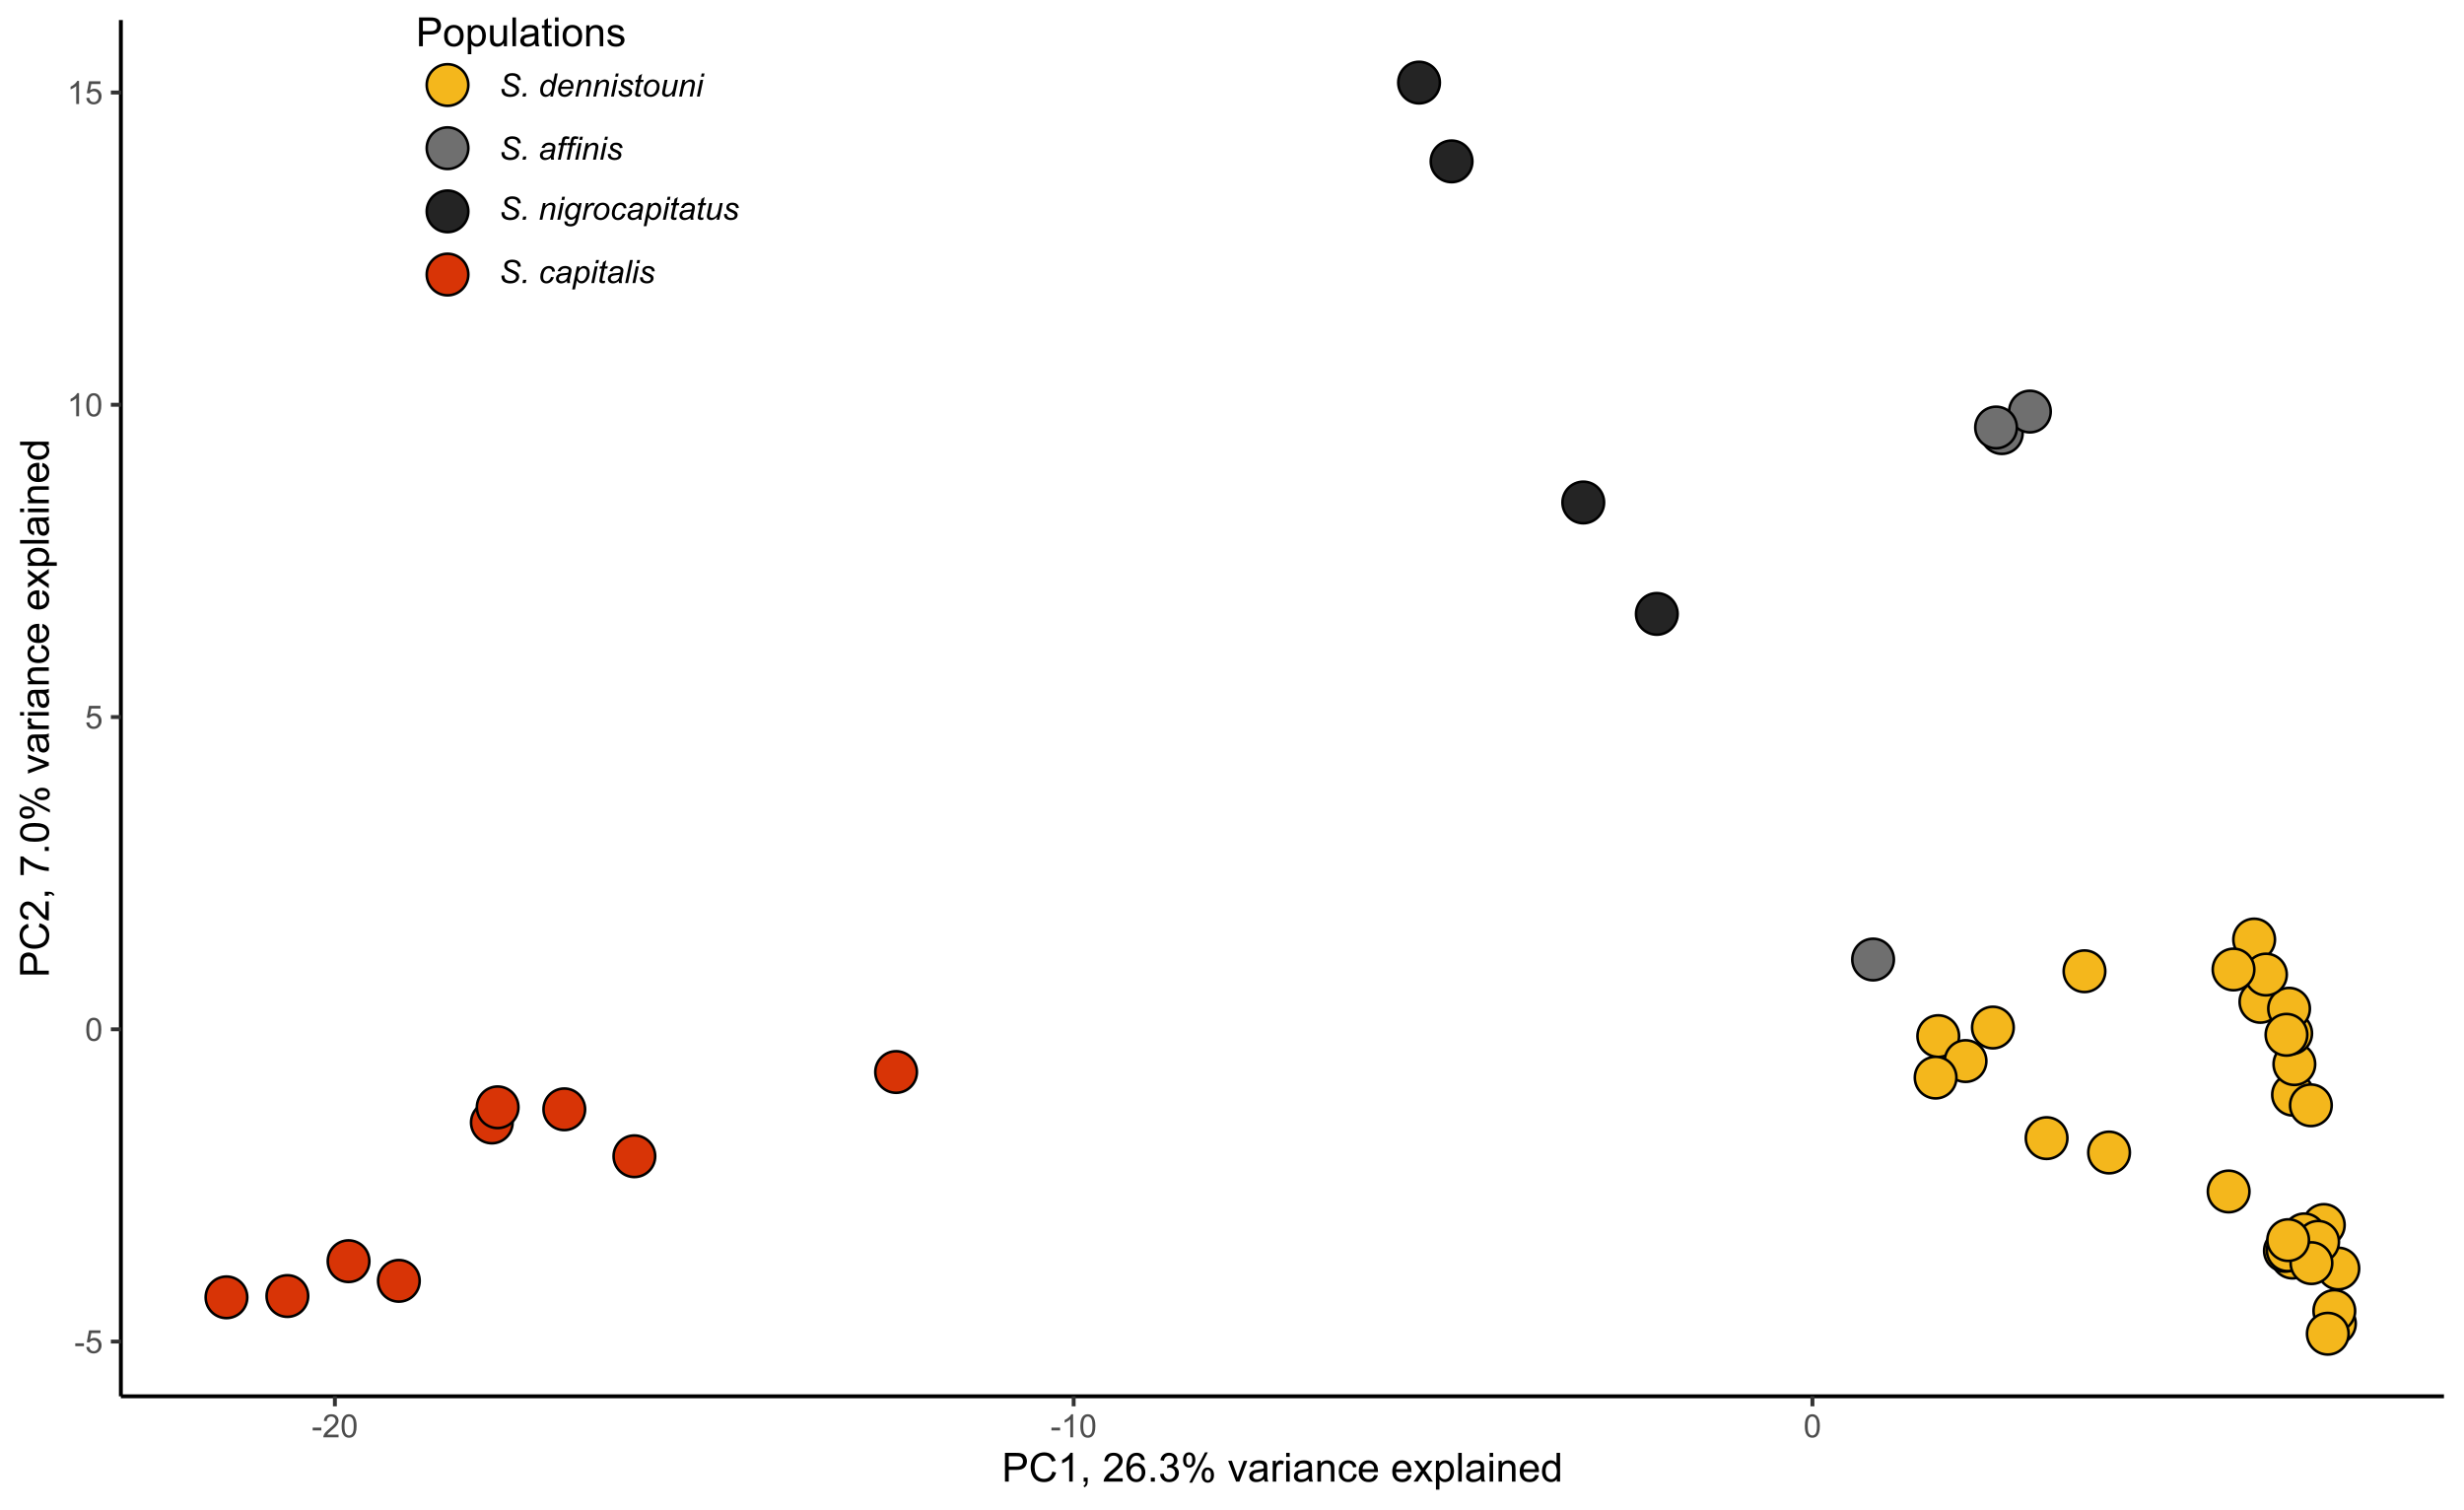 <?xml version="1.0" encoding="UTF-8"?>
<svg xmlns="http://www.w3.org/2000/svg" xmlns:xlink="http://www.w3.org/1999/xlink" width="674pt" height="413pt" viewBox="0 0 674 413" version="1.1">
<defs>
<g>
<symbol overflow="visible" id="glyph0-0">
<path style="stroke:none;" d="M 1.102 0 L 1.102 -5.5 L 5.5 -5.5 L 5.5 0 Z M 1.238 -0.137 L 5.363 -0.137 L 5.363 -5.363 L 1.238 -5.363 Z M 1.238 -0.137 "/>
</symbol>
<symbol overflow="visible" id="glyph0-1">
<path style="stroke:none;" d="M 0.281 -1.891 L 0.281 -2.668 L 2.656 -2.668 L 2.656 -1.891 Z M 0.281 -1.891 "/>
</symbol>
<symbol overflow="visible" id="glyph0-2">
<path style="stroke:none;" d="M 0.367 -1.648 L 1.176 -1.719 C 1.234 -1.32 1.375 -1.023 1.594 -0.824 C 1.812 -0.625 2.078 -0.527 2.391 -0.527 C 2.762 -0.527 3.074 -0.668 3.336 -0.949 C 3.59 -1.23 3.719 -1.602 3.723 -2.066 C 3.719 -2.504 3.594 -2.852 3.348 -3.109 C 3.098 -3.363 2.773 -3.492 2.375 -3.492 C 2.125 -3.492 1.902 -3.434 1.703 -3.32 C 1.5 -3.207 1.344 -3.062 1.23 -2.883 L 0.504 -2.977 L 1.113 -6.215 L 4.246 -6.215 L 4.246 -5.473 L 1.73 -5.473 L 1.391 -3.781 C 1.766 -4.039 2.164 -4.172 2.582 -4.176 C 3.129 -4.172 3.594 -3.98 3.973 -3.605 C 4.352 -3.223 4.539 -2.734 4.543 -2.137 C 4.539 -1.562 4.375 -1.07 4.043 -0.656 C 3.637 -0.148 3.086 0.105 2.391 0.109 C 1.816 0.105 1.348 -0.051 0.984 -0.371 C 0.621 -0.691 0.414 -1.117 0.367 -1.648 Z M 0.367 -1.648 "/>
</symbol>
<symbol overflow="visible" id="glyph0-3">
<path style="stroke:none;" d="M 0.367 -3.105 C 0.363 -3.848 0.438 -4.445 0.594 -4.902 C 0.742 -5.355 0.973 -5.707 1.277 -5.953 C 1.578 -6.199 1.957 -6.32 2.418 -6.324 C 2.754 -6.32 3.051 -6.254 3.309 -6.121 C 3.562 -5.984 3.773 -5.789 3.938 -5.531 C 4.102 -5.273 4.23 -4.961 4.328 -4.594 C 4.422 -4.227 4.469 -3.73 4.473 -3.105 C 4.469 -2.367 4.395 -1.77 4.242 -1.316 C 4.09 -0.859 3.863 -0.508 3.562 -0.262 C 3.258 -0.016 2.875 0.105 2.418 0.109 C 1.809 0.105 1.332 -0.109 0.988 -0.547 C 0.57 -1.066 0.363 -1.922 0.367 -3.105 Z M 1.16 -3.105 C 1.16 -2.07 1.281 -1.379 1.523 -1.039 C 1.766 -0.695 2.062 -0.527 2.418 -0.527 C 2.773 -0.527 3.074 -0.699 3.316 -1.043 C 3.559 -1.387 3.68 -2.074 3.68 -3.105 C 3.68 -4.145 3.559 -4.832 3.316 -5.172 C 3.074 -5.512 2.77 -5.684 2.41 -5.684 C 2.051 -5.684 1.77 -5.531 1.559 -5.234 C 1.293 -4.844 1.16 -4.137 1.16 -3.105 Z M 1.16 -3.105 "/>
</symbol>
<symbol overflow="visible" id="glyph0-4">
<path style="stroke:none;" d="M 3.277 0 L 2.504 0 L 2.504 -4.93 C 2.316 -4.75 2.074 -4.574 1.773 -4.395 C 1.469 -4.215 1.195 -4.082 0.957 -3.996 L 0.957 -4.742 C 1.387 -4.941 1.766 -5.188 2.09 -5.48 C 2.414 -5.77 2.645 -6.051 2.781 -6.324 L 3.277 -6.324 Z M 3.277 0 "/>
</symbol>
<symbol overflow="visible" id="glyph0-5">
<path style="stroke:none;" d="M 4.43 -0.742 L 4.43 0 L 0.266 0 C 0.258 -0.188 0.289 -0.367 0.355 -0.539 C 0.461 -0.82 0.629 -1.098 0.863 -1.375 C 1.094 -1.648 1.434 -1.965 1.879 -2.328 C 2.562 -2.887 3.023 -3.332 3.266 -3.664 C 3.5 -3.988 3.621 -4.301 3.625 -4.594 C 3.621 -4.898 3.512 -5.156 3.297 -5.367 C 3.074 -5.578 2.789 -5.684 2.441 -5.684 C 2.066 -5.684 1.77 -5.57 1.547 -5.348 C 1.32 -5.125 1.207 -4.816 1.207 -4.422 L 0.414 -4.504 C 0.465 -5.094 0.668 -5.543 1.027 -5.855 C 1.379 -6.164 1.855 -6.32 2.457 -6.324 C 3.059 -6.32 3.539 -6.152 3.891 -5.82 C 4.242 -5.484 4.418 -5.07 4.422 -4.578 C 4.418 -4.32 4.367 -4.074 4.266 -3.832 C 4.164 -3.59 3.992 -3.332 3.754 -3.062 C 3.512 -2.793 3.113 -2.426 2.562 -1.957 C 2.094 -1.566 1.797 -1.301 1.664 -1.16 C 1.531 -1.02 1.422 -0.879 1.34 -0.742 Z M 4.43 -0.742 "/>
</symbol>
<symbol overflow="visible" id="glyph1-0">
<path style="stroke:none;" d="M 1.375 0 L 1.375 -6.875 L 6.875 -6.875 L 6.875 0 Z M 1.547 -0.172 L 6.703 -0.172 L 6.703 -6.703 L 1.547 -6.703 Z M 1.547 -0.172 "/>
</symbol>
<symbol overflow="visible" id="glyph1-1">
<path style="stroke:none;" d="M 0.848 0 L 0.848 -7.875 L 3.82 -7.875 C 4.34 -7.875 4.738 -7.848 5.016 -7.797 C 5.402 -7.73 5.727 -7.609 5.988 -7.43 C 6.25 -7.25 6.461 -6.996 6.621 -6.672 C 6.777 -6.344 6.855 -5.984 6.859 -5.598 C 6.855 -4.926 6.641 -4.359 6.219 -3.898 C 5.789 -3.43 5.02 -3.199 3.91 -3.203 L 1.891 -3.203 L 1.891 0 Z M 1.891 -4.129 L 3.926 -4.129 C 4.598 -4.125 5.074 -4.25 5.359 -4.504 C 5.641 -4.754 5.781 -5.105 5.785 -5.562 C 5.781 -5.891 5.699 -6.176 5.535 -6.41 C 5.367 -6.645 5.148 -6.797 4.875 -6.875 C 4.699 -6.918 4.375 -6.941 3.906 -6.945 L 1.891 -6.945 Z M 1.891 -4.129 "/>
</symbol>
<symbol overflow="visible" id="glyph1-2">
<path style="stroke:none;" d="M 6.469 -2.762 L 7.508 -2.496 C 7.285 -1.641 6.895 -0.988 6.328 -0.539 C 5.758 -0.094 5.062 0.129 4.25 0.133 C 3.398 0.129 2.707 -0.039 2.176 -0.383 C 1.641 -0.727 1.238 -1.227 0.961 -1.883 C 0.684 -2.535 0.543 -3.242 0.547 -3.996 C 0.543 -4.816 0.699 -5.531 1.016 -6.141 C 1.328 -6.75 1.777 -7.211 2.355 -7.531 C 2.934 -7.844 3.57 -8.004 4.266 -8.008 C 5.051 -8.004 5.711 -7.805 6.25 -7.406 C 6.785 -7.004 7.16 -6.438 7.375 -5.715 L 6.348 -5.473 C 6.16 -6.043 5.895 -6.457 5.551 -6.723 C 5.199 -6.98 4.766 -7.113 4.242 -7.117 C 3.637 -7.113 3.129 -6.969 2.727 -6.68 C 2.316 -6.391 2.031 -6 1.867 -5.512 C 1.699 -5.023 1.617 -4.52 1.621 -4 C 1.617 -3.328 1.715 -2.742 1.914 -2.246 C 2.105 -1.746 2.41 -1.375 2.824 -1.129 C 3.234 -0.879 3.68 -0.754 4.164 -0.758 C 4.746 -0.754 5.238 -0.922 5.645 -1.262 C 6.043 -1.594 6.32 -2.094 6.469 -2.762 Z M 6.469 -2.762 "/>
</symbol>
<symbol overflow="visible" id="glyph1-3">
<path style="stroke:none;" d="M 4.098 0 L 3.133 0 L 3.133 -6.16 C 2.895 -5.934 2.59 -5.711 2.215 -5.492 C 1.836 -5.266 1.496 -5.102 1.199 -4.996 L 1.199 -5.93 C 1.734 -6.184 2.207 -6.488 2.613 -6.852 C 3.02 -7.211 3.305 -7.562 3.477 -7.906 L 4.098 -7.906 Z M 4.098 0 "/>
</symbol>
<symbol overflow="visible" id="glyph1-4">
<path style="stroke:none;" d="M 0.977 0 L 0.977 -1.102 L 2.078 -1.102 L 2.078 0 C 2.074 0.402 2.004 0.727 1.863 0.977 C 1.719 1.223 1.488 1.418 1.18 1.559 L 0.914 1.145 C 1.117 1.051 1.266 0.918 1.363 0.746 C 1.457 0.57 1.512 0.324 1.523 0 Z M 0.977 0 "/>
</symbol>
<symbol overflow="visible" id="glyph1-5">
<path style="stroke:none;" d=""/>
</symbol>
<symbol overflow="visible" id="glyph1-6">
<path style="stroke:none;" d="M 5.539 -0.93 L 5.539 0 L 0.332 0 C 0.32 -0.23 0.359 -0.453 0.445 -0.672 C 0.578 -1.023 0.789 -1.371 1.082 -1.719 C 1.371 -2.059 1.793 -2.457 2.348 -2.91 C 3.203 -3.609 3.781 -4.164 4.082 -4.578 C 4.379 -4.984 4.527 -5.375 4.531 -5.742 C 4.527 -6.125 4.391 -6.445 4.121 -6.711 C 3.844 -6.969 3.488 -7.102 3.051 -7.105 C 2.582 -7.102 2.211 -6.961 1.934 -6.688 C 1.652 -6.406 1.508 -6.02 1.508 -5.527 L 0.516 -5.629 C 0.582 -6.367 0.836 -6.934 1.281 -7.324 C 1.723 -7.711 2.32 -7.902 3.07 -7.906 C 3.828 -7.902 4.426 -7.695 4.867 -7.277 C 5.305 -6.855 5.523 -6.336 5.527 -5.719 C 5.523 -5.402 5.461 -5.09 5.332 -4.789 C 5.203 -4.484 4.988 -4.164 4.691 -3.828 C 4.391 -3.488 3.895 -3.027 3.203 -2.445 C 2.621 -1.953 2.246 -1.625 2.082 -1.453 C 1.914 -1.277 1.781 -1.102 1.676 -0.93 Z M 5.539 -0.93 "/>
</symbol>
<symbol overflow="visible" id="glyph1-7">
<path style="stroke:none;" d="M 5.473 -5.945 L 4.512 -5.871 C 4.426 -6.25 4.305 -6.523 4.148 -6.699 C 3.883 -6.969 3.559 -7.105 3.18 -7.109 C 2.871 -7.105 2.602 -7.02 2.367 -6.852 C 2.062 -6.625 1.82 -6.301 1.648 -5.879 C 1.469 -5.449 1.379 -4.844 1.375 -4.062 C 1.605 -4.414 1.891 -4.68 2.227 -4.852 C 2.562 -5.023 2.914 -5.109 3.289 -5.109 C 3.93 -5.109 4.48 -4.871 4.934 -4.395 C 5.387 -3.918 5.613 -3.305 5.613 -2.555 C 5.613 -2.062 5.504 -1.602 5.293 -1.18 C 5.074 -0.75 4.781 -0.426 4.414 -0.203 C 4.039 0.02 3.617 0.129 3.148 0.133 C 2.336 0.129 1.68 -0.164 1.176 -0.754 C 0.664 -1.344 0.41 -2.32 0.414 -3.684 C 0.41 -5.203 0.691 -6.309 1.258 -7.004 C 1.746 -7.602 2.406 -7.902 3.238 -7.906 C 3.855 -7.902 4.363 -7.73 4.762 -7.383 C 5.156 -7.035 5.395 -6.555 5.473 -5.945 Z M 1.523 -2.551 C 1.523 -2.215 1.594 -1.898 1.734 -1.594 C 1.875 -1.289 2.07 -1.055 2.328 -0.898 C 2.578 -0.734 2.848 -0.656 3.133 -0.66 C 3.535 -0.656 3.887 -0.82 4.184 -1.152 C 4.477 -1.48 4.621 -1.93 4.625 -2.496 C 4.621 -3.039 4.477 -3.465 4.188 -3.781 C 3.895 -4.094 3.531 -4.254 3.094 -4.254 C 2.656 -4.254 2.285 -4.094 1.98 -3.781 C 1.676 -3.465 1.523 -3.055 1.523 -2.551 Z M 1.523 -2.551 "/>
</symbol>
<symbol overflow="visible" id="glyph1-8">
<path style="stroke:none;" d="M 1 0 L 1 -1.102 L 2.102 -1.102 L 2.102 0 Z M 1 0 "/>
</symbol>
<symbol overflow="visible" id="glyph1-9">
<path style="stroke:none;" d="M 0.461 -2.078 L 1.43 -2.207 C 1.539 -1.656 1.727 -1.262 1.992 -1.023 C 2.258 -0.777 2.582 -0.656 2.969 -0.66 C 3.422 -0.656 3.805 -0.812 4.121 -1.133 C 4.434 -1.445 4.594 -1.836 4.594 -2.305 C 4.594 -2.742 4.445 -3.109 4.156 -3.402 C 3.863 -3.688 3.496 -3.832 3.051 -3.836 C 2.867 -3.832 2.641 -3.797 2.367 -3.727 L 2.477 -4.578 C 2.539 -4.566 2.59 -4.562 2.633 -4.566 C 3.039 -4.562 3.41 -4.672 3.742 -4.887 C 4.07 -5.102 4.234 -5.434 4.238 -5.883 C 4.234 -6.234 4.117 -6.527 3.879 -6.762 C 3.637 -6.992 3.324 -7.105 2.949 -7.109 C 2.566 -7.105 2.254 -6.988 2.008 -6.754 C 1.754 -6.516 1.594 -6.164 1.523 -5.695 L 0.559 -5.867 C 0.672 -6.508 0.941 -7.012 1.363 -7.371 C 1.781 -7.727 2.301 -7.902 2.926 -7.906 C 3.352 -7.902 3.75 -7.812 4.113 -7.629 C 4.473 -7.441 4.746 -7.188 4.941 -6.875 C 5.129 -6.555 5.227 -6.219 5.23 -5.859 C 5.227 -5.52 5.137 -5.207 4.957 -4.93 C 4.773 -4.648 4.504 -4.43 4.148 -4.266 C 4.609 -4.156 4.969 -3.93 5.23 -3.594 C 5.484 -3.254 5.613 -2.832 5.617 -2.324 C 5.613 -1.633 5.363 -1.051 4.863 -0.574 C 4.363 -0.098 3.73 0.141 2.965 0.141 C 2.273 0.141 1.699 -0.062 1.242 -0.477 C 0.785 -0.883 0.523 -1.418 0.461 -2.078 Z M 0.461 -2.078 "/>
</symbol>
<symbol overflow="visible" id="glyph1-10">
<path style="stroke:none;" d="M 0.641 -5.984 C 0.637 -6.543 0.777 -7.023 1.062 -7.418 C 1.344 -7.809 1.754 -8.004 2.293 -8.008 C 2.785 -8.004 3.195 -7.828 3.52 -7.477 C 3.844 -7.125 4.008 -6.605 4.008 -5.926 C 4.008 -5.254 3.844 -4.742 3.516 -4.383 C 3.188 -4.023 2.781 -3.844 2.305 -3.844 C 1.824 -3.844 1.43 -4.02 1.113 -4.375 C 0.797 -4.73 0.637 -5.266 0.641 -5.984 Z M 2.32 -7.344 C 2.078 -7.34 1.879 -7.238 1.723 -7.031 C 1.562 -6.82 1.48 -6.438 1.484 -5.887 C 1.48 -5.379 1.562 -5.023 1.723 -4.82 C 1.883 -4.613 2.082 -4.512 2.32 -4.512 C 2.562 -4.512 2.762 -4.613 2.926 -4.82 C 3.082 -5.027 3.164 -5.406 3.164 -5.961 C 3.164 -6.469 3.082 -6.828 2.922 -7.035 C 2.758 -7.238 2.559 -7.34 2.32 -7.344 Z M 2.324 0.289 L 6.633 -8.008 L 7.418 -8.008 L 3.125 0.289 Z M 5.73 -1.848 C 5.73 -2.41 5.871 -2.891 6.152 -3.281 C 6.434 -3.672 6.844 -3.867 7.391 -3.871 C 7.883 -3.867 8.293 -3.691 8.617 -3.34 C 8.941 -2.988 9.105 -2.469 9.105 -1.789 C 9.105 -1.117 8.941 -0.605 8.613 -0.25 C 8.285 0.109 7.879 0.285 7.395 0.289 C 6.918 0.285 6.52 0.113 6.203 -0.242 C 5.887 -0.594 5.73 -1.129 5.73 -1.848 Z M 7.418 -3.207 C 7.172 -3.203 6.969 -3.102 6.812 -2.895 C 6.652 -2.684 6.574 -2.301 6.574 -1.75 C 6.574 -1.246 6.652 -0.891 6.816 -0.688 C 6.973 -0.477 7.172 -0.375 7.414 -0.375 C 7.656 -0.375 7.859 -0.477 8.02 -0.688 C 8.18 -0.891 8.262 -1.273 8.262 -1.828 C 8.262 -2.336 8.18 -2.691 8.02 -2.898 C 7.855 -3.102 7.656 -3.203 7.418 -3.207 Z M 7.418 -3.207 "/>
</symbol>
<symbol overflow="visible" id="glyph1-11">
<path style="stroke:none;" d="M 2.309 0 L 0.141 -5.703 L 1.16 -5.703 L 2.383 -2.289 C 2.512 -1.918 2.633 -1.535 2.75 -1.141 C 2.832 -1.438 2.953 -1.797 3.109 -2.223 L 4.379 -5.703 L 5.371 -5.703 L 3.211 0 Z M 2.309 0 "/>
</symbol>
<symbol overflow="visible" id="glyph1-12">
<path style="stroke:none;" d="M 4.445 -0.703 C 4.086 -0.398 3.742 -0.184 3.414 -0.059 C 3.082 0.066 2.727 0.129 2.348 0.129 C 1.719 0.129 1.238 -0.023 0.902 -0.328 C 0.566 -0.633 0.398 -1.023 0.398 -1.504 C 0.398 -1.781 0.461 -2.035 0.586 -2.27 C 0.711 -2.496 0.875 -2.684 1.086 -2.824 C 1.289 -2.965 1.523 -3.07 1.781 -3.141 C 1.969 -3.191 2.254 -3.238 2.641 -3.289 C 3.418 -3.375 3.992 -3.488 4.367 -3.621 C 4.367 -3.754 4.371 -3.836 4.371 -3.871 C 4.371 -4.266 4.277 -4.543 4.098 -4.703 C 3.848 -4.918 3.48 -5.027 2.996 -5.031 C 2.539 -5.027 2.203 -4.949 1.988 -4.793 C 1.77 -4.633 1.609 -4.352 1.508 -3.949 L 0.562 -4.078 C 0.648 -4.48 0.789 -4.805 0.988 -5.055 C 1.184 -5.301 1.469 -5.492 1.844 -5.629 C 2.215 -5.762 2.645 -5.828 3.137 -5.832 C 3.621 -5.828 4.02 -5.773 4.324 -5.66 C 4.629 -5.543 4.852 -5.398 4.996 -5.227 C 5.137 -5.055 5.238 -4.836 5.297 -4.57 C 5.328 -4.406 5.344 -4.109 5.344 -3.68 L 5.344 -2.391 C 5.344 -1.492 5.363 -0.922 5.406 -0.684 C 5.445 -0.445 5.527 -0.219 5.648 0 L 4.641 0 C 4.539 -0.199 4.473 -0.434 4.445 -0.703 Z M 4.367 -2.863 C 4.012 -2.719 3.488 -2.598 2.789 -2.496 C 2.391 -2.438 2.105 -2.371 1.941 -2.301 C 1.773 -2.227 1.648 -2.121 1.562 -1.988 C 1.473 -1.848 1.43 -1.695 1.43 -1.531 C 1.43 -1.27 1.527 -1.055 1.723 -0.887 C 1.918 -0.711 2.203 -0.625 2.578 -0.629 C 2.949 -0.625 3.277 -0.707 3.57 -0.871 C 3.859 -1.031 4.074 -1.254 4.211 -1.543 C 4.312 -1.754 4.363 -2.078 4.367 -2.508 Z M 4.367 -2.863 "/>
</symbol>
<symbol overflow="visible" id="glyph1-13">
<path style="stroke:none;" d="M 0.715 0 L 0.715 -5.703 L 1.586 -5.703 L 1.586 -4.84 C 1.805 -5.242 2.008 -5.508 2.199 -5.637 C 2.383 -5.766 2.59 -5.828 2.82 -5.832 C 3.141 -5.828 3.473 -5.727 3.812 -5.523 L 3.48 -4.625 C 3.242 -4.762 3.004 -4.832 2.773 -4.836 C 2.555 -4.832 2.363 -4.77 2.199 -4.645 C 2.027 -4.516 1.91 -4.34 1.844 -4.113 C 1.73 -3.77 1.676 -3.391 1.68 -2.984 L 1.68 0 Z M 0.715 0 "/>
</symbol>
<symbol overflow="visible" id="glyph1-14">
<path style="stroke:none;" d="M 0.73 -6.762 L 0.73 -7.875 L 1.695 -7.875 L 1.695 -6.762 Z M 0.73 0 L 0.73 -5.703 L 1.695 -5.703 L 1.695 0 Z M 0.73 0 "/>
</symbol>
<symbol overflow="visible" id="glyph1-15">
<path style="stroke:none;" d="M 0.727 0 L 0.727 -5.703 L 1.594 -5.703 L 1.594 -4.895 C 2.012 -5.516 2.617 -5.828 3.41 -5.832 C 3.754 -5.828 4.066 -5.766 4.355 -5.645 C 4.641 -5.52 4.859 -5.359 5.004 -5.16 C 5.145 -4.957 5.242 -4.719 5.305 -4.445 C 5.336 -4.266 5.355 -3.953 5.359 -3.508 L 5.359 0 L 4.395 0 L 4.395 -3.469 C 4.395 -3.863 4.355 -4.156 4.281 -4.352 C 4.203 -4.543 4.07 -4.699 3.879 -4.82 C 3.688 -4.934 3.461 -4.992 3.207 -4.996 C 2.793 -4.992 2.438 -4.859 2.141 -4.602 C 1.836 -4.336 1.688 -3.844 1.691 -3.117 L 1.691 0 Z M 0.727 0 "/>
</symbol>
<symbol overflow="visible" id="glyph1-16">
<path style="stroke:none;" d="M 4.445 -2.09 L 5.398 -1.965 C 5.289 -1.309 5.023 -0.797 4.598 -0.426 C 4.168 -0.055 3.645 0.129 3.023 0.129 C 2.242 0.129 1.613 -0.125 1.141 -0.637 C 0.664 -1.145 0.426 -1.875 0.43 -2.832 C 0.426 -3.441 0.527 -3.98 0.734 -4.445 C 0.938 -4.906 1.25 -5.254 1.668 -5.484 C 2.082 -5.715 2.535 -5.828 3.031 -5.832 C 3.645 -5.828 4.152 -5.672 4.547 -5.363 C 4.941 -5.047 5.191 -4.602 5.305 -4.027 L 4.367 -3.883 C 4.273 -4.262 4.117 -4.551 3.891 -4.746 C 3.664 -4.941 3.387 -5.039 3.066 -5.039 C 2.574 -5.039 2.18 -4.863 1.879 -4.516 C 1.57 -4.164 1.418 -3.613 1.422 -2.859 C 1.418 -2.09 1.566 -1.531 1.863 -1.184 C 2.156 -0.836 2.539 -0.66 3.012 -0.664 C 3.391 -0.66 3.707 -0.777 3.961 -1.012 C 4.215 -1.242 4.375 -1.602 4.445 -2.09 Z M 4.445 -2.09 "/>
</symbol>
<symbol overflow="visible" id="glyph1-17">
<path style="stroke:none;" d="M 4.629 -1.836 L 5.629 -1.715 C 5.469 -1.125 5.176 -0.672 4.75 -0.352 C 4.324 -0.031 3.781 0.129 3.121 0.129 C 2.281 0.129 1.617 -0.125 1.133 -0.641 C 0.641 -1.152 0.398 -1.875 0.402 -2.805 C 0.398 -3.762 0.645 -4.504 1.145 -5.035 C 1.637 -5.562 2.277 -5.828 3.066 -5.832 C 3.824 -5.828 4.449 -5.57 4.934 -5.051 C 5.418 -4.531 5.66 -3.801 5.66 -2.863 C 5.66 -2.805 5.656 -2.719 5.656 -2.605 L 1.402 -2.605 C 1.434 -1.977 1.613 -1.496 1.934 -1.164 C 2.25 -0.828 2.645 -0.66 3.125 -0.664 C 3.477 -0.66 3.781 -0.754 4.031 -0.945 C 4.281 -1.129 4.48 -1.426 4.629 -1.836 Z M 1.457 -3.398 L 4.641 -3.398 C 4.598 -3.879 4.473 -4.238 4.273 -4.48 C 3.961 -4.852 3.562 -5.039 3.078 -5.039 C 2.629 -5.039 2.258 -4.891 1.957 -4.594 C 1.652 -4.297 1.484 -3.898 1.457 -3.398 Z M 1.457 -3.398 "/>
</symbol>
<symbol overflow="visible" id="glyph1-18">
<path style="stroke:none;" d="M 0.082 0 L 2.164 -2.965 L 0.234 -5.703 L 1.445 -5.703 L 2.32 -4.367 C 2.484 -4.109 2.617 -3.898 2.719 -3.727 C 2.875 -3.961 3.02 -4.168 3.152 -4.355 L 4.113 -5.703 L 5.27 -5.703 L 3.297 -3.02 L 5.418 0 L 4.234 0 L 3.062 -1.773 L 2.75 -2.25 L 1.25 0 Z M 0.082 0 "/>
</symbol>
<symbol overflow="visible" id="glyph1-19">
<path style="stroke:none;" d="M 0.727 2.188 L 0.727 -5.703 L 1.605 -5.703 L 1.605 -4.961 C 1.812 -5.25 2.047 -5.469 2.309 -5.613 C 2.57 -5.758 2.887 -5.828 3.262 -5.832 C 3.746 -5.828 4.176 -5.703 4.551 -5.457 C 4.922 -5.203 5.203 -4.852 5.391 -4.395 C 5.578 -3.938 5.672 -3.438 5.676 -2.895 C 5.672 -2.309 5.566 -1.781 5.359 -1.316 C 5.148 -0.848 4.844 -0.488 4.449 -0.242 C 4.047 0.008 3.629 0.129 3.191 0.129 C 2.867 0.129 2.578 0.062 2.32 -0.074 C 2.062 -0.211 1.852 -0.383 1.691 -0.59 L 1.691 2.188 Z M 1.602 -2.82 C 1.598 -2.082 1.746 -1.539 2.047 -1.191 C 2.34 -0.836 2.699 -0.66 3.125 -0.664 C 3.551 -0.66 3.918 -0.844 4.227 -1.211 C 4.531 -1.574 4.688 -2.137 4.688 -2.898 C 4.688 -3.625 4.535 -4.168 4.238 -4.531 C 3.938 -4.891 3.582 -5.074 3.168 -5.074 C 2.754 -5.074 2.391 -4.879 2.074 -4.496 C 1.758 -4.109 1.598 -3.551 1.602 -2.82 Z M 1.602 -2.82 "/>
</symbol>
<symbol overflow="visible" id="glyph1-20">
<path style="stroke:none;" d="M 0.703 0 L 0.703 -7.875 L 1.672 -7.875 L 1.672 0 Z M 0.703 0 "/>
</symbol>
<symbol overflow="visible" id="glyph1-21">
<path style="stroke:none;" d="M 4.426 0 L 4.426 -0.719 C 4.059 -0.152 3.527 0.129 2.832 0.129 C 2.371 0.129 1.953 0.004 1.574 -0.246 C 1.191 -0.496 0.895 -0.844 0.688 -1.297 C 0.477 -1.742 0.375 -2.262 0.375 -2.848 C 0.375 -3.414 0.469 -3.93 0.66 -4.395 C 0.848 -4.859 1.133 -5.215 1.516 -5.461 C 1.895 -5.707 2.32 -5.828 2.789 -5.832 C 3.133 -5.828 3.438 -5.758 3.707 -5.613 C 3.973 -5.469 4.191 -5.277 4.359 -5.047 L 4.359 -7.875 L 5.324 -7.875 L 5.324 0 Z M 1.371 -2.848 C 1.371 -2.113 1.523 -1.566 1.832 -1.207 C 2.137 -0.844 2.5 -0.66 2.922 -0.664 C 3.34 -0.66 3.699 -0.836 3.996 -1.184 C 4.293 -1.527 4.441 -2.055 4.441 -2.766 C 4.441 -3.547 4.289 -4.117 3.988 -4.484 C 3.688 -4.844 3.316 -5.027 2.879 -5.031 C 2.445 -5.027 2.086 -4.852 1.801 -4.504 C 1.512 -4.152 1.371 -3.602 1.371 -2.848 Z M 1.371 -2.848 "/>
</symbol>
<symbol overflow="visible" id="glyph1-22">
<path style="stroke:none;" d="M 0.367 -2.852 C 0.363 -3.906 0.656 -4.688 1.246 -5.199 C 1.734 -5.617 2.332 -5.828 3.039 -5.832 C 3.82 -5.828 4.461 -5.574 4.961 -5.062 C 5.457 -4.547 5.707 -3.836 5.711 -2.934 C 5.707 -2.195 5.598 -1.617 5.379 -1.199 C 5.156 -0.777 4.832 -0.449 4.414 -0.219 C 3.992 0.016 3.535 0.129 3.039 0.129 C 2.238 0.129 1.594 -0.125 1.105 -0.637 C 0.609 -1.148 0.363 -1.887 0.367 -2.852 Z M 1.359 -2.852 C 1.359 -2.121 1.516 -1.574 1.836 -1.211 C 2.152 -0.844 2.555 -0.66 3.039 -0.664 C 3.516 -0.66 3.914 -0.844 4.234 -1.211 C 4.551 -1.574 4.711 -2.133 4.715 -2.883 C 4.711 -3.586 4.551 -4.117 4.234 -4.484 C 3.91 -4.844 3.512 -5.027 3.039 -5.031 C 2.555 -5.027 2.152 -4.848 1.836 -4.488 C 1.516 -4.129 1.359 -3.582 1.359 -2.852 Z M 1.359 -2.852 "/>
</symbol>
<symbol overflow="visible" id="glyph1-23">
<path style="stroke:none;" d="M 4.465 0 L 4.465 -0.836 C 4.02 -0.191 3.414 0.129 2.652 0.129 C 2.312 0.129 2 0.066 1.711 -0.062 C 1.418 -0.191 1.199 -0.355 1.059 -0.551 C 0.914 -0.746 0.816 -0.984 0.762 -1.266 C 0.723 -1.453 0.703 -1.754 0.703 -2.172 L 0.703 -5.703 L 1.672 -5.703 L 1.672 -2.539 C 1.668 -2.031 1.688 -1.691 1.73 -1.52 C 1.785 -1.262 1.914 -1.062 2.113 -0.922 C 2.309 -0.773 2.555 -0.703 2.848 -0.703 C 3.137 -0.703 3.406 -0.777 3.66 -0.926 C 3.914 -1.074 4.094 -1.273 4.199 -1.531 C 4.305 -1.785 4.359 -2.16 4.359 -2.648 L 4.359 -5.703 L 5.328 -5.703 L 5.328 0 Z M 4.465 0 "/>
</symbol>
<symbol overflow="visible" id="glyph1-24">
<path style="stroke:none;" d="M 2.836 -0.863 L 2.977 -0.012 C 2.703 0.043 2.457 0.07 2.246 0.074 C 1.891 0.07 1.621 0.02 1.43 -0.09 C 1.234 -0.199 1.098 -0.348 1.02 -0.527 C 0.941 -0.707 0.902 -1.086 0.902 -1.672 L 0.902 -4.953 L 0.195 -4.953 L 0.195 -5.703 L 0.902 -5.703 L 0.902 -7.117 L 1.863 -7.695 L 1.863 -5.703 L 2.836 -5.703 L 2.836 -4.953 L 1.863 -4.953 L 1.863 -1.617 C 1.863 -1.34 1.879 -1.16 1.914 -1.086 C 1.945 -1.004 2 -0.941 2.078 -0.898 C 2.152 -0.848 2.262 -0.824 2.41 -0.828 C 2.516 -0.824 2.66 -0.836 2.836 -0.863 Z M 2.836 -0.863 "/>
</symbol>
<symbol overflow="visible" id="glyph1-25">
<path style="stroke:none;" d="M 0.34 -1.703 L 1.293 -1.852 C 1.344 -1.469 1.492 -1.172 1.742 -0.969 C 1.984 -0.762 2.328 -0.66 2.773 -0.664 C 3.211 -0.66 3.539 -0.75 3.758 -0.934 C 3.969 -1.113 4.078 -1.328 4.082 -1.574 C 4.078 -1.789 3.984 -1.961 3.797 -2.09 C 3.664 -2.172 3.332 -2.281 2.809 -2.418 C 2.098 -2.594 1.605 -2.75 1.332 -2.883 C 1.055 -3.012 0.848 -3.191 0.711 -3.422 C 0.566 -3.652 0.496 -3.906 0.5 -4.188 C 0.496 -4.441 0.555 -4.676 0.672 -4.895 C 0.785 -5.105 0.945 -5.289 1.148 -5.438 C 1.297 -5.547 1.5 -5.637 1.762 -5.715 C 2.02 -5.789 2.301 -5.828 2.602 -5.832 C 3.047 -5.828 3.438 -5.766 3.777 -5.637 C 4.113 -5.508 4.363 -5.332 4.527 -5.113 C 4.688 -4.891 4.797 -4.598 4.859 -4.234 L 3.914 -4.102 C 3.871 -4.395 3.746 -4.621 3.543 -4.789 C 3.336 -4.953 3.043 -5.039 2.668 -5.039 C 2.223 -5.039 1.906 -4.965 1.719 -4.816 C 1.523 -4.668 1.43 -4.496 1.434 -4.301 C 1.43 -4.176 1.469 -4.062 1.551 -3.965 C 1.629 -3.859 1.754 -3.773 1.922 -3.707 C 2.016 -3.668 2.301 -3.586 2.777 -3.461 C 3.461 -3.273 3.938 -3.121 4.207 -3.008 C 4.477 -2.891 4.688 -2.723 4.844 -2.504 C 4.996 -2.277 5.074 -2.004 5.074 -1.676 C 5.074 -1.352 4.98 -1.047 4.793 -0.766 C 4.605 -0.48 4.332 -0.262 3.98 -0.105 C 3.621 0.051 3.223 0.129 2.777 0.129 C 2.035 0.129 1.469 -0.023 1.082 -0.332 C 0.691 -0.641 0.445 -1.098 0.34 -1.703 Z M 0.34 -1.703 "/>
</symbol>
<symbol overflow="visible" id="glyph2-0">
<path style="stroke:none;" d="M 0 -1.375 L -6.875 -1.375 L -6.875 -6.875 L 0 -6.875 Z M -0.172 -1.547 L -0.172 -6.703 L -6.703 -6.703 L -6.703 -1.547 Z M -0.172 -1.547 "/>
</symbol>
<symbol overflow="visible" id="glyph2-1">
<path style="stroke:none;" d="M 0 -0.848 L -7.875 -0.848 L -7.875 -3.82 C -7.875 -4.34 -7.848 -4.738 -7.797 -5.016 C -7.73 -5.402 -7.609 -5.727 -7.43 -5.988 C -7.25 -6.25 -6.996 -6.461 -6.672 -6.621 C -6.344 -6.777 -5.984 -6.855 -5.598 -6.859 C -4.926 -6.855 -4.359 -6.641 -3.895 -6.219 C -3.43 -5.789 -3.199 -5.02 -3.199 -3.91 L -3.203 -1.891 L 0 -1.891 Z M -4.129 -1.891 L -4.129 -3.926 C -4.125 -4.598 -4.25 -5.074 -4.504 -5.359 C -4.754 -5.641 -5.105 -5.781 -5.562 -5.785 C -5.891 -5.781 -6.176 -5.699 -6.41 -5.535 C -6.645 -5.367 -6.797 -5.148 -6.875 -4.875 C -6.918 -4.699 -6.941 -4.375 -6.945 -3.906 L -6.945 -1.891 Z M -4.129 -1.891 "/>
</symbol>
<symbol overflow="visible" id="glyph2-2">
<path style="stroke:none;" d="M -2.762 -6.469 L -2.496 -7.508 C -1.641 -7.285 -0.988 -6.895 -0.539 -6.328 C -0.094 -5.758 0.129 -5.062 0.133 -4.25 C 0.129 -3.398 -0.039 -2.707 -0.383 -2.176 C -0.727 -1.641 -1.227 -1.238 -1.883 -0.961 C -2.535 -0.684 -3.242 -0.543 -3.996 -0.547 C -4.816 -0.543 -5.531 -0.699 -6.141 -1.016 C -6.75 -1.328 -7.211 -1.777 -7.531 -2.355 C -7.844 -2.934 -8.004 -3.57 -8.008 -4.266 C -8.004 -5.051 -7.805 -5.711 -7.406 -6.25 C -7.004 -6.785 -6.438 -7.16 -5.715 -7.375 L -5.473 -6.348 C -6.043 -6.16 -6.457 -5.895 -6.723 -5.551 C -6.98 -5.199 -7.113 -4.766 -7.117 -4.242 C -7.113 -3.637 -6.969 -3.129 -6.68 -2.727 C -6.391 -2.316 -6 -2.031 -5.512 -1.867 C -5.023 -1.699 -4.52 -1.617 -4 -1.621 C -3.328 -1.617 -2.742 -1.715 -2.246 -1.914 C -1.746 -2.105 -1.375 -2.41 -1.129 -2.824 C -0.879 -3.234 -0.754 -3.68 -0.758 -4.164 C -0.754 -4.746 -0.922 -5.238 -1.262 -5.645 C -1.594 -6.043 -2.094 -6.32 -2.762 -6.469 Z M -2.762 -6.469 "/>
</symbol>
<symbol overflow="visible" id="glyph2-3">
<path style="stroke:none;" d="M -0.93 -5.539 L 0 -5.539 L 0 -0.332 C -0.23 -0.32 -0.453 -0.359 -0.672 -0.445 C -1.023 -0.578 -1.371 -0.789 -1.719 -1.082 C -2.059 -1.371 -2.457 -1.793 -2.91 -2.348 C -3.609 -3.203 -4.164 -3.781 -4.578 -4.082 C -4.984 -4.379 -5.375 -4.527 -5.742 -4.531 C -6.125 -4.527 -6.445 -4.391 -6.711 -4.121 C -6.969 -3.844 -7.102 -3.488 -7.105 -3.051 C -7.102 -2.582 -6.961 -2.211 -6.688 -1.934 C -6.406 -1.652 -6.02 -1.508 -5.527 -1.508 L -5.629 -0.516 C -6.367 -0.582 -6.934 -0.836 -7.324 -1.281 C -7.711 -1.723 -7.902 -2.32 -7.906 -3.074 C -7.902 -3.828 -7.695 -4.426 -7.277 -4.867 C -6.855 -5.305 -6.336 -5.523 -5.719 -5.527 C -5.402 -5.523 -5.09 -5.461 -4.789 -5.332 C -4.484 -5.203 -4.164 -4.988 -3.828 -4.691 C -3.488 -4.391 -3.027 -3.895 -2.445 -3.203 C -1.953 -2.621 -1.625 -2.246 -1.453 -2.082 C -1.277 -1.914 -1.102 -1.781 -0.93 -1.676 Z M -0.93 -5.539 "/>
</symbol>
<symbol overflow="visible" id="glyph2-4">
<path style="stroke:none;" d="M 0 -0.977 L -1.102 -0.977 L -1.102 -2.078 L 0 -2.078 C 0.402 -2.074 0.727 -2.004 0.977 -1.863 C 1.223 -1.719 1.418 -1.488 1.559 -1.18 L 1.145 -0.914 C 1.051 -1.117 0.918 -1.266 0.746 -1.363 C 0.57 -1.457 0.324 -1.512 0 -1.523 Z M 0 -0.977 "/>
</symbol>
<symbol overflow="visible" id="glyph2-5">
<path style="stroke:none;" d=""/>
</symbol>
<symbol overflow="visible" id="glyph2-6">
<path style="stroke:none;" d="M -6.844 -0.52 L -7.773 -0.52 L -7.773 -5.617 L -7.02 -5.617 C -6.484 -5.113 -5.773 -4.617 -4.891 -4.129 C -4.004 -3.633 -3.094 -3.25 -2.164 -2.984 C -1.5 -2.789 -0.781 -2.668 0 -2.617 L 0 -1.621 C -0.617 -1.629 -1.363 -1.75 -2.246 -1.984 C -3.121 -2.215 -3.969 -2.551 -4.781 -2.988 C -5.594 -3.422 -6.281 -3.883 -6.844 -4.379 Z M -6.844 -0.52 "/>
</symbol>
<symbol overflow="visible" id="glyph2-7">
<path style="stroke:none;" d="M 0 -1 L -1.102 -1 L -1.102 -2.102 L 0 -2.102 Z M 0 -1 "/>
</symbol>
<symbol overflow="visible" id="glyph2-8">
<path style="stroke:none;" d="M -3.883 -0.457 C -4.812 -0.457 -5.562 -0.551 -6.133 -0.742 C -6.699 -0.934 -7.137 -1.219 -7.445 -1.598 C -7.75 -1.973 -7.902 -2.449 -7.906 -3.023 C -7.902 -3.445 -7.816 -3.812 -7.648 -4.133 C -7.477 -4.449 -7.234 -4.715 -6.914 -4.926 C -6.594 -5.133 -6.203 -5.297 -5.742 -5.414 C -5.281 -5.531 -4.66 -5.59 -3.883 -5.59 C -2.957 -5.59 -2.211 -5.492 -1.645 -5.305 C -1.074 -5.113 -0.637 -4.832 -0.328 -4.457 C -0.023 -4.078 0.129 -3.602 0.133 -3.023 C 0.129 -2.266 -0.141 -1.668 -0.684 -1.234 C -1.336 -0.715 -2.402 -0.457 -3.883 -0.457 Z M -3.883 -1.449 C -2.59 -1.445 -1.73 -1.598 -1.301 -1.902 C -0.871 -2.203 -0.656 -2.578 -0.66 -3.023 C -0.656 -3.469 -0.871 -3.84 -1.305 -4.145 C -1.73 -4.441 -2.59 -4.594 -3.883 -4.598 C -5.176 -4.594 -6.035 -4.441 -6.465 -4.145 C -6.887 -3.84 -7.102 -3.465 -7.105 -3.012 C -7.102 -2.566 -6.914 -2.211 -6.543 -1.949 C -6.059 -1.613 -5.172 -1.445 -3.883 -1.449 Z M -3.883 -1.449 "/>
</symbol>
<symbol overflow="visible" id="glyph2-9">
<path style="stroke:none;" d="M -5.984 -0.641 C -6.543 -0.637 -7.023 -0.777 -7.418 -1.062 C -7.809 -1.344 -8.004 -1.754 -8.008 -2.293 C -8.004 -2.785 -7.828 -3.195 -7.477 -3.52 C -7.125 -3.844 -6.605 -4.008 -5.926 -4.008 C -5.254 -4.008 -4.742 -3.844 -4.383 -3.516 C -4.023 -3.188 -3.844 -2.781 -3.844 -2.305 C -3.844 -1.824 -4.02 -1.43 -4.375 -1.113 C -4.73 -0.797 -5.266 -0.637 -5.984 -0.641 Z M -7.344 -2.32 C -7.34 -2.078 -7.238 -1.879 -7.031 -1.723 C -6.82 -1.562 -6.438 -1.48 -5.887 -1.484 C -5.379 -1.48 -5.023 -1.562 -4.82 -1.723 C -4.613 -1.883 -4.512 -2.082 -4.512 -2.32 C -4.512 -2.562 -4.613 -2.762 -4.82 -2.926 C -5.027 -3.082 -5.406 -3.164 -5.961 -3.164 C -6.469 -3.164 -6.828 -3.082 -7.035 -2.922 C -7.238 -2.758 -7.34 -2.559 -7.344 -2.32 Z M 0.289 -2.324 L -8.008 -6.633 L -8.008 -7.418 L 0.289 -3.125 Z M -1.848 -5.73 C -2.41 -5.73 -2.891 -5.871 -3.281 -6.152 C -3.672 -6.434 -3.867 -6.844 -3.871 -7.391 C -3.867 -7.883 -3.691 -8.293 -3.34 -8.617 C -2.988 -8.941 -2.469 -9.105 -1.789 -9.105 C -1.117 -9.105 -0.605 -8.941 -0.25 -8.613 C 0.109 -8.285 0.285 -7.879 0.289 -7.395 C 0.285 -6.918 0.113 -6.52 -0.242 -6.203 C -0.594 -5.887 -1.129 -5.73 -1.848 -5.73 Z M -3.207 -7.418 C -3.203 -7.172 -3.102 -6.969 -2.895 -6.812 C -2.684 -6.652 -2.301 -6.574 -1.75 -6.574 C -1.246 -6.574 -0.891 -6.652 -0.688 -6.816 C -0.477 -6.973 -0.375 -7.172 -0.375 -7.414 C -0.375 -7.656 -0.477 -7.859 -0.688 -8.02 C -0.891 -8.18 -1.27 -8.262 -1.824 -8.262 C -2.332 -8.262 -2.691 -8.18 -2.898 -8.02 C -3.102 -7.855 -3.203 -7.656 -3.207 -7.418 Z M -3.207 -7.418 "/>
</symbol>
<symbol overflow="visible" id="glyph2-10">
<path style="stroke:none;" d="M 0 -2.309 L -5.703 -0.141 L -5.703 -1.16 L -2.289 -2.383 C -1.918 -2.512 -1.535 -2.633 -1.137 -2.75 C -1.438 -2.832 -1.797 -2.953 -2.223 -3.109 L -5.703 -4.379 L -5.703 -5.371 L 0 -3.211 Z M 0 -2.309 "/>
</symbol>
<symbol overflow="visible" id="glyph2-11">
<path style="stroke:none;" d="M -0.703 -4.445 C -0.398 -4.086 -0.184 -3.742 -0.059 -3.414 C 0.066 -3.082 0.129 -2.727 0.129 -2.348 C 0.129 -1.719 -0.023 -1.238 -0.328 -0.902 C -0.633 -0.566 -1.023 -0.398 -1.504 -0.398 C -1.781 -0.398 -2.035 -0.461 -2.27 -0.586 C -2.496 -0.711 -2.684 -0.875 -2.824 -1.086 C -2.965 -1.289 -3.07 -1.523 -3.141 -1.785 C -3.191 -1.969 -3.238 -2.254 -3.289 -2.641 C -3.375 -3.418 -3.488 -3.992 -3.621 -4.367 C -3.754 -4.367 -3.836 -4.371 -3.871 -4.371 C -4.266 -4.371 -4.543 -4.277 -4.703 -4.098 C -4.918 -3.848 -5.027 -3.48 -5.031 -2.996 C -5.027 -2.539 -4.949 -2.203 -4.793 -1.988 C -4.633 -1.77 -4.352 -1.609 -3.949 -1.508 L -4.078 -0.562 C -4.48 -0.648 -4.805 -0.789 -5.055 -0.988 C -5.301 -1.184 -5.492 -1.469 -5.629 -1.844 C -5.762 -2.215 -5.828 -2.645 -5.832 -3.137 C -5.828 -3.621 -5.773 -4.02 -5.66 -4.324 C -5.543 -4.629 -5.398 -4.852 -5.227 -4.996 C -5.055 -5.137 -4.836 -5.238 -4.57 -5.297 C -4.406 -5.328 -4.109 -5.344 -3.68 -5.344 L -2.391 -5.344 C -1.492 -5.344 -0.922 -5.363 -0.684 -5.406 C -0.445 -5.445 -0.219 -5.527 0 -5.648 L 0 -4.641 C -0.199 -4.539 -0.434 -4.473 -0.703 -4.445 Z M -2.863 -4.367 C -2.719 -4.012 -2.598 -3.488 -2.496 -2.789 C -2.438 -2.391 -2.371 -2.109 -2.301 -1.945 C -2.227 -1.781 -2.121 -1.652 -1.988 -1.562 C -1.848 -1.473 -1.695 -1.43 -1.531 -1.43 C -1.27 -1.43 -1.055 -1.527 -0.887 -1.723 C -0.711 -1.918 -0.625 -2.203 -0.629 -2.578 C -0.625 -2.949 -0.707 -3.277 -0.871 -3.57 C -1.031 -3.859 -1.254 -4.074 -1.543 -4.211 C -1.754 -4.312 -2.078 -4.363 -2.508 -4.367 Z M -2.863 -4.367 "/>
</symbol>
<symbol overflow="visible" id="glyph2-12">
<path style="stroke:none;" d="M 0 -0.715 L -5.703 -0.715 L -5.703 -1.586 L -4.84 -1.586 C -5.242 -1.805 -5.508 -2.008 -5.637 -2.199 C -5.766 -2.383 -5.828 -2.59 -5.832 -2.82 C -5.828 -3.141 -5.727 -3.473 -5.523 -3.812 L -4.625 -3.48 C -4.762 -3.242 -4.832 -3.004 -4.836 -2.773 C -4.832 -2.555 -4.77 -2.363 -4.645 -2.199 C -4.516 -2.027 -4.34 -1.91 -4.113 -1.844 C -3.77 -1.73 -3.391 -1.676 -2.984 -1.68 L 0 -1.68 Z M 0 -0.715 "/>
</symbol>
<symbol overflow="visible" id="glyph2-13">
<path style="stroke:none;" d="M -6.762 -0.73 L -7.875 -0.73 L -7.875 -1.699 L -6.762 -1.699 Z M 0 -0.73 L -5.703 -0.73 L -5.703 -1.699 L 0 -1.695 Z M 0 -0.73 "/>
</symbol>
<symbol overflow="visible" id="glyph2-14">
<path style="stroke:none;" d="M 0 -0.727 L -5.703 -0.727 L -5.703 -1.594 L -4.895 -1.594 C -5.516 -2.012 -5.828 -2.617 -5.832 -3.41 C -5.828 -3.754 -5.766 -4.066 -5.645 -4.355 C -5.52 -4.641 -5.359 -4.859 -5.16 -5.004 C -4.957 -5.145 -4.719 -5.242 -4.445 -5.305 C -4.266 -5.336 -3.953 -5.355 -3.508 -5.359 L 0 -5.359 L 0 -4.395 L -3.469 -4.395 C -3.863 -4.395 -4.156 -4.355 -4.352 -4.281 C -4.543 -4.203 -4.699 -4.07 -4.82 -3.879 C -4.934 -3.688 -4.992 -3.461 -4.996 -3.207 C -4.992 -2.793 -4.859 -2.438 -4.602 -2.141 C -4.336 -1.836 -3.844 -1.688 -3.117 -1.691 L 0 -1.691 Z M 0 -0.727 "/>
</symbol>
<symbol overflow="visible" id="glyph2-15">
<path style="stroke:none;" d="M -2.09 -4.445 L -1.965 -5.398 C -1.309 -5.289 -0.797 -5.023 -0.426 -4.598 C -0.055 -4.168 0.129 -3.645 0.129 -3.023 C 0.129 -2.242 -0.125 -1.613 -0.637 -1.141 C -1.145 -0.664 -1.875 -0.426 -2.832 -0.43 C -3.441 -0.426 -3.98 -0.527 -4.445 -0.734 C -4.906 -0.938 -5.254 -1.25 -5.484 -1.668 C -5.715 -2.082 -5.828 -2.535 -5.832 -3.031 C -5.828 -3.645 -5.672 -4.152 -5.363 -4.547 C -5.047 -4.941 -4.602 -5.191 -4.027 -5.305 L -3.883 -4.367 C -4.262 -4.273 -4.551 -4.117 -4.746 -3.891 C -4.941 -3.664 -5.039 -3.387 -5.039 -3.066 C -5.039 -2.574 -4.863 -2.18 -4.516 -1.879 C -4.164 -1.57 -3.613 -1.418 -2.859 -1.422 C -2.09 -1.418 -1.531 -1.566 -1.184 -1.863 C -0.836 -2.156 -0.66 -2.539 -0.664 -3.012 C -0.66 -3.391 -0.777 -3.707 -1.012 -3.961 C -1.242 -4.215 -1.602 -4.375 -2.09 -4.445 Z M -2.09 -4.445 "/>
</symbol>
<symbol overflow="visible" id="glyph2-16">
<path style="stroke:none;" d="M -1.836 -4.629 L -1.715 -5.629 C -1.125 -5.469 -0.672 -5.176 -0.352 -4.75 C -0.031 -4.324 0.129 -3.781 0.129 -3.121 C 0.129 -2.281 -0.125 -1.617 -0.641 -1.133 C -1.152 -0.641 -1.875 -0.398 -2.805 -0.402 C -3.762 -0.398 -4.504 -0.645 -5.035 -1.145 C -5.562 -1.637 -5.828 -2.277 -5.832 -3.066 C -5.828 -3.824 -5.57 -4.449 -5.051 -4.934 C -4.531 -5.418 -3.801 -5.66 -2.863 -5.66 C -2.805 -5.66 -2.719 -5.656 -2.605 -5.656 L -2.605 -1.402 C -1.977 -1.434 -1.496 -1.613 -1.164 -1.934 C -0.828 -2.25 -0.66 -2.645 -0.664 -3.125 C -0.66 -3.477 -0.754 -3.781 -0.941 -4.031 C -1.125 -4.281 -1.422 -4.48 -1.836 -4.629 Z M -3.398 -1.457 L -3.398 -4.641 C -3.879 -4.598 -4.238 -4.473 -4.48 -4.273 C -4.852 -3.961 -5.039 -3.562 -5.039 -3.078 C -5.039 -2.629 -4.891 -2.258 -4.594 -1.957 C -4.297 -1.652 -3.898 -1.484 -3.398 -1.457 Z M -3.398 -1.457 "/>
</symbol>
<symbol overflow="visible" id="glyph2-17">
<path style="stroke:none;" d="M 0 -0.082 L -2.965 -2.164 L -5.703 -0.238 L -5.703 -1.445 L -4.367 -2.32 C -4.109 -2.484 -3.898 -2.617 -3.727 -2.719 C -3.961 -2.875 -4.168 -3.02 -4.355 -3.152 L -5.703 -4.113 L -5.703 -5.27 L -3.02 -3.297 L 0 -5.418 L 0 -4.234 L -1.773 -3.062 L -2.25 -2.75 L 0 -1.25 Z M 0 -0.082 "/>
</symbol>
<symbol overflow="visible" id="glyph2-18">
<path style="stroke:none;" d="M 2.188 -0.727 L -5.703 -0.727 L -5.703 -1.605 L -4.961 -1.605 C -5.25 -1.812 -5.469 -2.047 -5.613 -2.309 C -5.758 -2.57 -5.828 -2.887 -5.832 -3.262 C -5.828 -3.746 -5.703 -4.176 -5.457 -4.551 C -5.203 -4.922 -4.852 -5.203 -4.395 -5.391 C -3.938 -5.578 -3.438 -5.672 -2.895 -5.676 C -2.309 -5.672 -1.781 -5.566 -1.316 -5.359 C -0.848 -5.148 -0.488 -4.844 -0.242 -4.449 C 0.008 -4.047 0.129 -3.629 0.129 -3.191 C 0.129 -2.867 0.062 -2.578 -0.074 -2.32 C -0.207 -2.062 -0.379 -1.852 -0.59 -1.691 L 2.188 -1.691 Z M -2.82 -1.602 C -2.082 -1.598 -1.539 -1.746 -1.191 -2.047 C -0.836 -2.34 -0.66 -2.699 -0.664 -3.125 C -0.66 -3.551 -0.844 -3.918 -1.211 -4.227 C -1.574 -4.531 -2.137 -4.688 -2.898 -4.688 C -3.625 -4.688 -4.168 -4.535 -4.531 -4.238 C -4.891 -3.938 -5.074 -3.582 -5.074 -3.168 C -5.074 -2.754 -4.879 -2.391 -4.496 -2.074 C -4.109 -1.758 -3.551 -1.598 -2.82 -1.602 Z M -2.82 -1.602 "/>
</symbol>
<symbol overflow="visible" id="glyph2-19">
<path style="stroke:none;" d="M 0 -0.703 L -7.875 -0.703 L -7.875 -1.672 L 0 -1.672 Z M 0 -0.703 "/>
</symbol>
<symbol overflow="visible" id="glyph2-20">
<path style="stroke:none;" d="M 0 -4.426 L -0.719 -4.426 C -0.152 -4.059 0.129 -3.527 0.129 -2.832 C 0.129 -2.371 0.004 -1.953 -0.246 -1.574 C -0.496 -1.191 -0.844 -0.895 -1.297 -0.688 C -1.742 -0.477 -2.262 -0.375 -2.848 -0.375 C -3.414 -0.375 -3.93 -0.469 -4.395 -0.66 C -4.859 -0.848 -5.215 -1.133 -5.461 -1.516 C -5.707 -1.895 -5.828 -2.32 -5.832 -2.789 C -5.828 -3.133 -5.758 -3.438 -5.613 -3.707 C -5.469 -3.973 -5.277 -4.191 -5.047 -4.359 L -7.875 -4.363 L -7.875 -5.324 L 0 -5.324 Z M -2.848 -1.371 C -2.113 -1.371 -1.566 -1.523 -1.207 -1.832 C -0.844 -2.137 -0.66 -2.5 -0.664 -2.922 C -0.66 -3.34 -0.836 -3.699 -1.184 -3.996 C -1.527 -4.293 -2.055 -4.441 -2.766 -4.441 C -3.547 -4.441 -4.117 -4.289 -4.484 -3.988 C -4.844 -3.688 -5.027 -3.316 -5.031 -2.879 C -5.027 -2.445 -4.852 -2.086 -4.504 -1.801 C -4.152 -1.512 -3.602 -1.371 -2.848 -1.371 Z M -2.848 -1.371 "/>
</symbol>
<symbol overflow="visible" id="glyph3-0">
<path style="stroke:none;" d="M 1.102 0 L 1.102 -5.5 L 5.5 -5.5 L 5.5 0 Z M 1.238 -0.137 L 5.363 -0.137 L 5.363 -5.363 L 1.238 -5.363 Z M 1.238 -0.137 "/>
</symbol>
<symbol overflow="visible" id="glyph3-1">
<path style="stroke:none;" d="M 0.617 -2.035 L 1.445 -2.113 L 1.434 -1.895 C 1.43 -1.648 1.484 -1.426 1.602 -1.227 C 1.711 -1.023 1.898 -0.867 2.156 -0.758 C 2.414 -0.645 2.719 -0.59 3.078 -0.594 C 3.578 -0.59 3.965 -0.699 4.23 -0.922 C 4.496 -1.141 4.629 -1.395 4.629 -1.68 C 4.629 -1.875 4.559 -2.055 4.418 -2.223 C 4.273 -2.379 3.883 -2.598 3.246 -2.875 C 2.746 -3.086 2.406 -3.25 2.23 -3.367 C 1.945 -3.551 1.734 -3.754 1.602 -3.977 C 1.465 -4.191 1.398 -4.441 1.402 -4.727 C 1.398 -5.047 1.488 -5.34 1.668 -5.602 C 1.844 -5.863 2.102 -6.062 2.445 -6.199 C 2.785 -6.336 3.172 -6.402 3.605 -6.406 C 4.113 -6.402 4.547 -6.316 4.902 -6.148 C 5.25 -5.973 5.504 -5.746 5.668 -5.461 C 5.824 -5.172 5.906 -4.898 5.91 -4.641 C 5.906 -4.613 5.902 -4.57 5.902 -4.512 L 5.094 -4.445 C 5.09 -4.621 5.074 -4.762 5.043 -4.863 C 4.984 -5.035 4.895 -5.18 4.777 -5.305 C 4.652 -5.422 4.488 -5.52 4.281 -5.598 C 4.066 -5.668 3.832 -5.707 3.574 -5.707 C 3.113 -5.707 2.754 -5.602 2.504 -5.398 C 2.305 -5.234 2.207 -5.027 2.211 -4.77 C 2.207 -4.613 2.25 -4.473 2.332 -4.355 C 2.41 -4.23 2.555 -4.113 2.766 -3.996 C 2.914 -3.91 3.266 -3.746 3.828 -3.504 C 4.277 -3.301 4.59 -3.141 4.766 -3.031 C 4.992 -2.875 5.168 -2.691 5.293 -2.477 C 5.41 -2.258 5.473 -2.012 5.477 -1.742 C 5.473 -1.398 5.367 -1.086 5.164 -0.797 C 4.953 -0.508 4.668 -0.285 4.305 -0.129 C 3.934 0.027 3.516 0.105 3.047 0.109 C 2.332 0.105 1.75 -0.047 1.301 -0.355 C 0.848 -0.664 0.617 -1.223 0.617 -2.035 Z M 0.617 -2.035 "/>
</symbol>
<symbol overflow="visible" id="glyph3-2">
<path style="stroke:none;" d="M 0.508 0 L 0.691 -0.883 L 1.574 -0.883 L 1.383 0 Z M 0.508 0 "/>
</symbol>
<symbol overflow="visible" id="glyph3-3">
<path style="stroke:none;" d=""/>
</symbol>
<symbol overflow="visible" id="glyph3-4">
<path style="stroke:none;" d="M 3.367 -0.66 C 2.922 -0.152 2.457 0.098 1.977 0.102 C 1.539 0.098 1.18 -0.059 0.895 -0.375 C 0.605 -0.695 0.461 -1.156 0.465 -1.766 C 0.461 -2.32 0.574 -2.828 0.805 -3.289 C 1.031 -3.746 1.316 -4.094 1.66 -4.324 C 2 -4.551 2.344 -4.664 2.691 -4.668 C 3.254 -4.664 3.684 -4.391 3.977 -3.848 L 4.492 -6.301 L 5.266 -6.301 L 3.949 0 L 3.23 0 Z M 1.238 -1.914 C 1.234 -1.59 1.266 -1.34 1.332 -1.16 C 1.391 -0.977 1.5 -0.824 1.652 -0.703 C 1.805 -0.578 1.984 -0.516 2.199 -0.52 C 2.547 -0.516 2.867 -0.699 3.16 -1.07 C 3.539 -1.555 3.73 -2.156 3.734 -2.875 C 3.73 -3.234 3.637 -3.516 3.449 -3.723 C 3.258 -3.922 3.02 -4.023 2.738 -4.027 C 2.547 -4.023 2.379 -3.984 2.227 -3.902 C 2.074 -3.816 1.922 -3.672 1.773 -3.477 C 1.621 -3.273 1.492 -3.023 1.391 -2.719 C 1.285 -2.414 1.234 -2.145 1.238 -1.914 Z M 1.238 -1.914 "/>
</symbol>
<symbol overflow="visible" id="glyph3-5">
<path style="stroke:none;" d="M 3.645 -1.551 L 4.398 -1.473 C 4.289 -1.094 4.039 -0.738 3.648 -0.402 C 3.254 -0.066 2.789 0.098 2.25 0.102 C 1.914 0.098 1.602 0.023 1.32 -0.133 C 1.035 -0.285 0.82 -0.512 0.676 -0.812 C 0.527 -1.105 0.457 -1.445 0.457 -1.832 C 0.457 -2.328 0.57 -2.812 0.801 -3.281 C 1.031 -3.75 1.328 -4.098 1.695 -4.324 C 2.059 -4.551 2.457 -4.664 2.887 -4.668 C 3.43 -4.664 3.863 -4.496 4.191 -4.16 C 4.512 -3.82 4.676 -3.359 4.68 -2.777 C 4.676 -2.551 4.656 -2.32 4.617 -2.09 L 1.258 -2.09 C 1.246 -2 1.242 -1.918 1.242 -1.848 C 1.242 -1.418 1.34 -1.094 1.535 -0.867 C 1.73 -0.641 1.969 -0.527 2.258 -0.531 C 2.52 -0.527 2.781 -0.613 3.043 -0.793 C 3.297 -0.965 3.5 -1.219 3.645 -1.551 Z M 1.383 -2.68 L 3.945 -2.68 C 3.945 -2.758 3.949 -2.816 3.949 -2.852 C 3.949 -3.238 3.852 -3.539 3.656 -3.75 C 3.461 -3.957 3.211 -4.059 2.906 -4.062 C 2.57 -4.059 2.266 -3.945 1.996 -3.719 C 1.719 -3.488 1.516 -3.141 1.383 -2.68 Z M 1.383 -2.68 "/>
</symbol>
<symbol overflow="visible" id="glyph3-6">
<path style="stroke:none;" d="M 0.293 0 L 1.246 -4.562 L 1.949 -4.562 L 1.785 -3.77 C 2.086 -4.078 2.371 -4.309 2.641 -4.453 C 2.906 -4.594 3.18 -4.664 3.461 -4.668 C 3.824 -4.664 4.113 -4.562 4.328 -4.367 C 4.535 -4.164 4.641 -3.898 4.645 -3.562 C 4.641 -3.391 4.602 -3.121 4.531 -2.762 L 3.953 0 L 3.176 0 L 3.781 -2.891 C 3.836 -3.168 3.867 -3.379 3.871 -3.516 C 3.867 -3.664 3.816 -3.785 3.715 -3.883 C 3.609 -3.977 3.457 -4.023 3.262 -4.027 C 2.859 -4.023 2.504 -3.883 2.195 -3.598 C 1.883 -3.309 1.656 -2.816 1.512 -2.121 L 1.07 0 Z M 0.293 0 "/>
</symbol>
<symbol overflow="visible" id="glyph3-7">
<path style="stroke:none;" d="M 1.398 -5.418 L 1.582 -6.301 L 2.355 -6.301 L 2.172 -5.418 Z M 0.262 0 L 1.215 -4.562 L 1.992 -4.562 L 1.039 0 Z M 0.262 0 "/>
</symbol>
<symbol overflow="visible" id="glyph3-8">
<path style="stroke:none;" d="M 0.367 -1.559 L 1.145 -1.605 C 1.141 -1.383 1.176 -1.191 1.246 -1.035 C 1.312 -0.875 1.438 -0.746 1.625 -0.648 C 1.805 -0.547 2.023 -0.496 2.273 -0.5 C 2.617 -0.496 2.875 -0.566 3.047 -0.703 C 3.219 -0.84 3.305 -1 3.305 -1.191 C 3.305 -1.32 3.25 -1.449 3.148 -1.574 C 3.039 -1.691 2.781 -1.84 2.375 -2.016 C 1.961 -2.191 1.699 -2.316 1.586 -2.391 C 1.391 -2.508 1.246 -2.645 1.148 -2.805 C 1.051 -2.961 1 -3.145 1.004 -3.352 C 1 -3.711 1.145 -4.02 1.434 -4.281 C 1.719 -4.535 2.121 -4.664 2.637 -4.668 C 3.207 -4.664 3.641 -4.531 3.945 -4.27 C 4.242 -4 4.398 -3.652 4.414 -3.223 L 3.652 -3.172 C 3.637 -3.441 3.539 -3.66 3.359 -3.824 C 3.172 -3.984 2.914 -4.066 2.582 -4.066 C 2.312 -4.066 2.102 -4.004 1.953 -3.879 C 1.801 -3.754 1.727 -3.621 1.73 -3.48 C 1.727 -3.336 1.793 -3.207 1.926 -3.102 C 2.008 -3.023 2.23 -2.91 2.59 -2.758 C 3.184 -2.496 3.559 -2.293 3.719 -2.148 C 3.961 -1.91 4.082 -1.621 4.086 -1.281 C 4.082 -1.051 4.012 -0.828 3.875 -0.613 C 3.734 -0.395 3.523 -0.223 3.242 -0.094 C 2.953 0.035 2.617 0.098 2.234 0.102 C 1.703 0.098 1.258 -0.027 0.891 -0.289 C 0.52 -0.547 0.344 -0.973 0.367 -1.559 Z M 0.367 -1.559 "/>
</symbol>
<symbol overflow="visible" id="glyph3-9">
<path style="stroke:none;" d="M 2.109 -0.633 L 1.98 0.004 C 1.793 0.051 1.613 0.074 1.441 0.078 C 1.129 0.074 0.879 0.004 0.699 -0.148 C 0.559 -0.258 0.492 -0.414 0.496 -0.617 C 0.492 -0.715 0.527 -0.949 0.605 -1.312 L 1.16 -3.961 L 0.547 -3.961 L 0.672 -4.562 L 1.285 -4.562 L 1.52 -5.684 L 2.41 -6.223 L 2.062 -4.562 L 2.828 -4.562 L 2.699 -3.961 L 1.938 -3.961 L 1.41 -1.441 C 1.344 -1.117 1.312 -0.922 1.312 -0.863 C 1.312 -0.77 1.336 -0.699 1.391 -0.652 C 1.438 -0.598 1.523 -0.574 1.648 -0.578 C 1.816 -0.574 1.973 -0.594 2.109 -0.633 Z M 2.109 -0.633 "/>
</symbol>
<symbol overflow="visible" id="glyph3-10">
<path style="stroke:none;" d="M 0.43 -1.73 C 0.426 -2.617 0.688 -3.355 1.215 -3.945 C 1.645 -4.422 2.215 -4.664 2.918 -4.668 C 3.465 -4.664 3.906 -4.492 4.246 -4.152 C 4.582 -3.805 4.75 -3.34 4.754 -2.758 C 4.75 -2.23 4.645 -1.742 4.434 -1.293 C 4.219 -0.84 3.918 -0.496 3.531 -0.258 C 3.137 -0.02 2.723 0.098 2.293 0.102 C 1.934 0.098 1.613 0.027 1.324 -0.125 C 1.035 -0.273 0.812 -0.488 0.66 -0.77 C 0.504 -1.043 0.426 -1.363 0.43 -1.73 Z M 1.207 -1.809 C 1.207 -1.375 1.309 -1.051 1.516 -0.832 C 1.723 -0.609 1.984 -0.496 2.305 -0.5 C 2.465 -0.496 2.629 -0.531 2.797 -0.598 C 2.957 -0.664 3.109 -0.766 3.254 -0.906 C 3.391 -1.043 3.512 -1.199 3.613 -1.375 C 3.711 -1.551 3.789 -1.742 3.852 -1.945 C 3.938 -2.227 3.984 -2.496 3.984 -2.762 C 3.984 -3.172 3.879 -3.492 3.672 -3.723 C 3.461 -3.949 3.199 -4.066 2.887 -4.066 C 2.641 -4.066 2.418 -4.008 2.223 -3.891 C 2.02 -3.773 1.84 -3.602 1.676 -3.383 C 1.512 -3.156 1.391 -2.898 1.32 -2.602 C 1.242 -2.305 1.207 -2.039 1.207 -1.809 Z M 1.207 -1.809 "/>
</symbol>
<symbol overflow="visible" id="glyph3-11">
<path style="stroke:none;" d="M 3.406 -0.824 C 2.855 -0.207 2.297 0.098 1.727 0.102 C 1.371 0.098 1.086 0 0.875 -0.199 C 0.656 -0.402 0.551 -0.648 0.551 -0.941 C 0.551 -1.133 0.598 -1.461 0.695 -1.93 L 1.246 -4.562 L 2.023 -4.562 L 1.414 -1.645 C 1.359 -1.398 1.336 -1.211 1.336 -1.078 C 1.336 -0.906 1.387 -0.77 1.492 -0.676 C 1.594 -0.574 1.75 -0.527 1.957 -0.531 C 2.172 -0.527 2.383 -0.582 2.594 -0.691 C 2.801 -0.797 2.98 -0.938 3.129 -1.121 C 3.277 -1.297 3.398 -1.512 3.496 -1.762 C 3.559 -1.918 3.633 -2.195 3.719 -2.59 L 4.129 -4.562 L 4.906 -4.562 L 3.953 0 L 3.234 0 Z M 3.406 -0.824 "/>
</symbol>
<symbol overflow="visible" id="glyph3-12">
<path style="stroke:none;" d="M 3.367 -0.566 C 3.098 -0.332 2.84 -0.164 2.59 -0.059 C 2.34 0.047 2.074 0.098 1.793 0.102 C 1.371 0.098 1.031 -0.023 0.773 -0.27 C 0.516 -0.516 0.387 -0.832 0.387 -1.219 C 0.387 -1.473 0.441 -1.695 0.559 -1.895 C 0.672 -2.09 0.828 -2.25 1.023 -2.367 C 1.215 -2.484 1.449 -2.57 1.727 -2.625 C 1.898 -2.656 2.23 -2.684 2.719 -2.707 C 3.207 -2.727 3.559 -2.777 3.773 -2.863 C 3.832 -3.07 3.859 -3.246 3.863 -3.391 C 3.859 -3.566 3.793 -3.707 3.664 -3.816 C 3.48 -3.957 3.219 -4.031 2.875 -4.031 C 2.543 -4.031 2.273 -3.957 2.07 -3.812 C 1.859 -3.668 1.711 -3.461 1.621 -3.195 L 0.832 -3.266 C 0.992 -3.715 1.246 -4.062 1.594 -4.305 C 1.941 -4.543 2.379 -4.664 2.914 -4.668 C 3.477 -4.664 3.926 -4.527 4.254 -4.262 C 4.504 -4.059 4.629 -3.801 4.633 -3.48 C 4.629 -3.238 4.594 -2.953 4.523 -2.633 L 4.27 -1.5 C 4.188 -1.137 4.148 -0.84 4.152 -0.617 C 4.148 -0.469 4.18 -0.266 4.246 0 L 3.461 0 C 3.414 -0.148 3.383 -0.336 3.367 -0.566 Z M 3.656 -2.312 C 3.547 -2.266 3.43 -2.23 3.305 -2.211 C 3.18 -2.188 2.969 -2.164 2.68 -2.141 C 2.227 -2.094 1.91 -2.043 1.723 -1.984 C 1.535 -1.922 1.395 -1.824 1.301 -1.691 C 1.207 -1.555 1.16 -1.406 1.16 -1.246 C 1.16 -1.023 1.234 -0.844 1.387 -0.707 C 1.535 -0.566 1.75 -0.496 2.027 -0.5 C 2.285 -0.496 2.531 -0.566 2.77 -0.703 C 3.008 -0.836 3.195 -1.023 3.332 -1.27 C 3.469 -1.512 3.578 -1.859 3.656 -2.312 Z M 3.656 -2.312 "/>
</symbol>
<symbol overflow="visible" id="glyph3-13">
<path style="stroke:none;" d="M 0.398 0 L 1.23 -3.961 L 0.531 -3.961 L 0.656 -4.562 L 1.352 -4.562 L 1.488 -5.211 C 1.555 -5.531 1.625 -5.766 1.699 -5.914 C 1.77 -6.055 1.887 -6.172 2.055 -6.266 C 2.219 -6.355 2.441 -6.402 2.727 -6.406 C 2.922 -6.402 3.211 -6.363 3.59 -6.281 L 3.445 -5.602 C 3.18 -5.672 2.957 -5.707 2.785 -5.707 C 2.629 -5.707 2.516 -5.668 2.438 -5.59 C 2.359 -5.512 2.289 -5.332 2.234 -5.055 L 2.133 -4.562 L 3 -4.562 L 2.875 -3.961 L 2.008 -3.961 L 1.176 0 Z M 0.398 0 "/>
</symbol>
<symbol overflow="visible" id="glyph3-14">
<path style="stroke:none;" d="M 0.25 0.414 L 1.035 0.484 C 1.027 0.66 1.047 0.793 1.098 0.887 C 1.145 0.973 1.223 1.043 1.332 1.09 C 1.469 1.152 1.652 1.184 1.879 1.188 C 2.344 1.184 2.68 1.062 2.891 0.82 C 3.023 0.656 3.148 0.301 3.266 -0.246 L 3.344 -0.613 C 2.938 -0.203 2.508 0 2.055 0 C 1.59 0 1.203 -0.168 0.895 -0.508 C 0.582 -0.848 0.426 -1.328 0.43 -1.949 C 0.426 -2.461 0.551 -2.934 0.797 -3.363 C 1.039 -3.793 1.328 -4.117 1.672 -4.336 C 2.008 -4.555 2.355 -4.664 2.715 -4.668 C 3.309 -4.664 3.77 -4.379 4.098 -3.816 L 4.254 -4.562 L 4.969 -4.562 L 4.047 -0.16 C 3.945 0.324 3.812 0.699 3.652 0.973 C 3.484 1.242 3.258 1.449 2.969 1.602 C 2.676 1.75 2.34 1.828 1.965 1.828 C 1.594 1.828 1.277 1.777 1.016 1.684 C 0.746 1.586 0.551 1.449 0.422 1.27 C 0.289 1.086 0.223 0.879 0.227 0.645 C 0.223 0.574 0.23 0.496 0.25 0.414 Z M 1.219 -2.02 C 1.219 -1.703 1.25 -1.469 1.312 -1.316 C 1.398 -1.094 1.52 -0.926 1.68 -0.809 C 1.836 -0.691 2.012 -0.633 2.207 -0.637 C 2.461 -0.633 2.715 -0.723 2.969 -0.902 C 3.219 -1.082 3.422 -1.359 3.582 -1.734 C 3.734 -2.109 3.812 -2.465 3.816 -2.809 C 3.812 -3.184 3.711 -3.484 3.504 -3.707 C 3.293 -3.926 3.035 -4.035 2.734 -4.039 C 2.543 -4.035 2.359 -3.984 2.184 -3.887 C 2.004 -3.781 1.84 -3.629 1.688 -3.422 C 1.531 -3.211 1.414 -2.961 1.336 -2.676 C 1.258 -2.383 1.219 -2.164 1.219 -2.02 Z M 1.219 -2.02 "/>
</symbol>
<symbol overflow="visible" id="glyph3-15">
<path style="stroke:none;" d="M 0.293 0 L 1.246 -4.562 L 1.934 -4.562 L 1.742 -3.633 C 1.973 -3.984 2.203 -4.242 2.43 -4.414 C 2.652 -4.578 2.883 -4.664 3.121 -4.668 C 3.273 -4.664 3.465 -4.609 3.691 -4.5 L 3.375 -3.777 C 3.238 -3.871 3.09 -3.918 2.93 -3.922 C 2.656 -3.918 2.375 -3.766 2.094 -3.465 C 1.805 -3.16 1.582 -2.617 1.418 -1.832 L 1.031 0 Z M 0.293 0 "/>
</symbol>
<symbol overflow="visible" id="glyph3-16">
<path style="stroke:none;" d="M 3.441 -1.664 L 4.219 -1.582 C 4.023 -1.012 3.746 -0.586 3.387 -0.312 C 3.027 -0.035 2.617 0.098 2.16 0.102 C 1.664 0.098 1.262 -0.059 0.957 -0.379 C 0.645 -0.695 0.492 -1.145 0.496 -1.723 C 0.492 -2.219 0.59 -2.707 0.789 -3.191 C 0.984 -3.672 1.266 -4.039 1.637 -4.289 C 2.004 -4.539 2.426 -4.664 2.902 -4.668 C 3.387 -4.664 3.777 -4.523 4.066 -4.25 C 4.352 -3.969 4.492 -3.605 4.496 -3.152 L 3.73 -3.102 C 3.727 -3.387 3.641 -3.613 3.477 -3.781 C 3.309 -3.941 3.094 -4.023 2.828 -4.027 C 2.512 -4.023 2.242 -3.926 2.016 -3.73 C 1.785 -3.531 1.605 -3.23 1.477 -2.828 C 1.344 -2.426 1.277 -2.039 1.281 -1.668 C 1.277 -1.273 1.363 -0.98 1.539 -0.789 C 1.707 -0.594 1.918 -0.496 2.176 -0.5 C 2.422 -0.496 2.664 -0.594 2.898 -0.785 C 3.129 -0.977 3.309 -1.27 3.441 -1.664 Z M 3.441 -1.664 "/>
</symbol>
<symbol overflow="visible" id="glyph3-17">
<path style="stroke:none;" d="M -0.09 1.75 L 1.23 -4.562 L 1.945 -4.562 L 1.812 -3.926 C 2.074 -4.203 2.312 -4.395 2.527 -4.504 C 2.734 -4.609 2.957 -4.664 3.195 -4.668 C 3.629 -4.664 3.992 -4.504 4.281 -4.191 C 4.566 -3.871 4.711 -3.418 4.711 -2.832 C 4.711 -2.352 4.629 -1.918 4.473 -1.531 C 4.312 -1.137 4.121 -0.824 3.895 -0.586 C 3.664 -0.348 3.43 -0.172 3.195 -0.062 C 2.957 0.047 2.719 0.098 2.477 0.102 C 1.926 0.098 1.5 -0.176 1.203 -0.73 L 0.688 1.75 Z M 1.449 -1.863 C 1.445 -1.52 1.469 -1.281 1.52 -1.156 C 1.59 -0.965 1.707 -0.816 1.871 -0.703 C 2.031 -0.586 2.223 -0.527 2.441 -0.531 C 2.883 -0.527 3.242 -0.777 3.523 -1.285 C 3.797 -1.785 3.938 -2.301 3.938 -2.828 C 3.938 -3.211 3.844 -3.508 3.66 -3.723 C 3.473 -3.93 3.242 -4.035 2.969 -4.039 C 2.77 -4.035 2.586 -3.984 2.418 -3.883 C 2.246 -3.777 2.09 -3.621 1.945 -3.414 C 1.801 -3.203 1.68 -2.949 1.59 -2.648 C 1.492 -2.348 1.445 -2.086 1.449 -1.863 Z M 1.449 -1.863 "/>
</symbol>
<symbol overflow="visible" id="glyph3-18">
<path style="stroke:none;" d="M 0.23 0 L 1.547 -6.301 L 2.324 -6.301 L 1.008 0 Z M 0.23 0 "/>
</symbol>
</g>
<clipPath id="clip1">
  <path d="M 33.062 5.48 L 668.52 5.48 L 668.52 381.926 L 33.062 381.926 Z M 33.062 5.48 "/>
</clipPath>
</defs>
<g id="surface9">
<rect x="0" y="0" width="674" height="413" style="fill:rgb(100%,100%,100%);fill-opacity:1;stroke:none;"/>
<rect x="0" y="0" width="674" height="413" style="fill:rgb(100%,100%,100%);fill-opacity:1;stroke:none;"/>
<path style="fill:none;stroke-width:1.067;stroke-linecap:round;stroke-linejoin:round;stroke:rgb(100%,100%,100%);stroke-opacity:1;stroke-miterlimit:10;" d="M 0 413 L 674 413 L 674 0 L 0 0 Z M 0 413 "/>
<g clip-path="url(#clip1)" clip-rule="nonzero">
<path style=" stroke:none;fill-rule:nonzero;fill:rgb(100%,100%,100%);fill-opacity:1;" d="M 33.062 381.926 L 668.52 381.926 L 668.52 5.48 L 33.062 5.48 Z M 33.062 381.926 "/>
</g>
<path style="fill-rule:nonzero;fill:rgb(84.706%,20.392%,2.353%);fill-opacity:1;stroke-width:0.709;stroke-linecap:round;stroke-linejoin:round;stroke:rgb(0%,0%,0%);stroke-opacity:1;stroke-miterlimit:10;" d="M 114.793 350.348 C 114.793 353.488 112.246 356.035 109.105 356.035 C 105.965 356.035 103.418 353.488 103.418 350.348 C 103.418 347.207 105.965 344.66 109.105 344.66 C 112.246 344.66 114.793 347.207 114.793 350.348 "/>
<path style="fill-rule:nonzero;fill:rgb(84.706%,20.392%,2.353%);fill-opacity:1;stroke-width:0.709;stroke-linecap:round;stroke-linejoin:round;stroke:rgb(0%,0%,0%);stroke-opacity:1;stroke-miterlimit:10;" d="M 67.637 354.855 C 67.637 357.996 65.09 360.543 61.949 360.543 C 58.805 360.543 56.258 357.996 56.258 354.855 C 56.258 351.711 58.805 349.164 61.949 349.164 C 65.09 349.164 67.637 351.711 67.637 354.855 "/>
<path style="fill-rule:nonzero;fill:rgb(84.706%,20.392%,2.353%);fill-opacity:1;stroke-width:0.709;stroke-linecap:round;stroke-linejoin:round;stroke:rgb(0%,0%,0%);stroke-opacity:1;stroke-miterlimit:10;" d="M 84.301 354.508 C 84.301 357.648 81.754 360.195 78.613 360.195 C 75.469 360.195 72.922 357.648 72.922 354.508 C 72.922 351.363 75.469 348.816 78.613 348.816 C 81.754 348.816 84.301 351.363 84.301 354.508 "/>
<path style="fill-rule:nonzero;fill:rgb(84.706%,20.392%,2.353%);fill-opacity:1;stroke-width:0.709;stroke-linecap:round;stroke-linejoin:round;stroke:rgb(0%,0%,0%);stroke-opacity:1;stroke-miterlimit:10;" d="M 179.219 316.266 C 179.219 319.41 176.672 321.957 173.527 321.957 C 170.387 321.957 167.84 319.41 167.84 316.266 C 167.84 313.125 170.387 310.578 173.527 310.578 C 176.672 310.578 179.219 313.125 179.219 316.266 "/>
<path style="fill-rule:nonzero;fill:rgb(84.706%,20.392%,2.353%);fill-opacity:1;stroke-width:0.709;stroke-linecap:round;stroke-linejoin:round;stroke:rgb(0%,0%,0%);stroke-opacity:1;stroke-miterlimit:10;" d="M 101.035 344.969 C 101.035 348.113 98.484 350.66 95.344 350.66 C 92.203 350.66 89.656 348.113 89.656 344.969 C 89.656 341.828 92.203 339.281 95.344 339.281 C 98.484 339.281 101.035 341.828 101.035 344.969 "/>
<path style="fill-rule:nonzero;fill:rgb(84.706%,20.392%,2.353%);fill-opacity:1;stroke-width:0.709;stroke-linecap:round;stroke-linejoin:round;stroke:rgb(0%,0%,0%);stroke-opacity:1;stroke-miterlimit:10;" d="M 160.047 303.426 C 160.047 306.57 157.5 309.117 154.359 309.117 C 151.215 309.117 148.668 306.57 148.668 303.426 C 148.668 300.285 151.215 297.738 154.359 297.738 C 157.5 297.738 160.047 300.285 160.047 303.426 "/>
<path style="fill-rule:nonzero;fill:rgb(84.706%,20.392%,2.353%);fill-opacity:1;stroke-width:0.709;stroke-linecap:round;stroke-linejoin:round;stroke:rgb(0%,0%,0%);stroke-opacity:1;stroke-miterlimit:10;" d="M 250.809 293.227 C 250.809 296.367 248.262 298.914 245.121 298.914 C 241.977 298.914 239.43 296.367 239.43 293.227 C 239.43 290.086 241.977 287.539 245.121 287.539 C 248.262 287.539 250.809 290.086 250.809 293.227 "/>
<path style="fill-rule:nonzero;fill:rgb(84.706%,20.392%,2.353%);fill-opacity:1;stroke-width:0.709;stroke-linecap:round;stroke-linejoin:round;stroke:rgb(0%,0%,0%);stroke-opacity:1;stroke-miterlimit:10;" d="M 140.227 307.035 C 140.227 310.176 137.68 312.723 134.539 312.723 C 131.395 312.723 128.848 310.176 128.848 307.035 C 128.848 303.895 131.395 301.348 134.539 301.348 C 137.68 301.348 140.227 303.895 140.227 307.035 "/>
<path style="fill-rule:nonzero;fill:rgb(84.706%,20.392%,2.353%);fill-opacity:1;stroke-width:0.709;stroke-linecap:round;stroke-linejoin:round;stroke:rgb(0%,0%,0%);stroke-opacity:1;stroke-miterlimit:10;" d="M 141.816 302.879 C 141.816 306.02 139.266 308.566 136.125 308.566 C 132.984 308.566 130.438 306.02 130.438 302.879 C 130.438 299.734 132.984 297.188 136.125 297.188 C 139.266 297.188 141.816 299.734 141.816 302.879 "/>
<path style="fill-rule:nonzero;fill:rgb(95.686%,71.765%,10.98%);fill-opacity:1;stroke-width:0.709;stroke-linecap:round;stroke-linejoin:round;stroke:rgb(0%,0%,0%);stroke-opacity:1;stroke-miterlimit:10;" d="M 575.875 265.664 C 575.875 268.805 573.328 271.355 570.188 271.355 C 567.043 271.355 564.496 268.805 564.496 265.664 C 564.496 262.523 567.043 259.977 570.188 259.977 C 573.328 259.977 575.875 262.523 575.875 265.664 "/>
<path style="fill-rule:nonzero;fill:rgb(95.686%,71.765%,10.98%);fill-opacity:1;stroke-width:0.709;stroke-linecap:round;stroke-linejoin:round;stroke:rgb(0%,0%,0%);stroke-opacity:1;stroke-miterlimit:10;" d="M 622.289 256.988 C 622.289 260.129 619.742 262.676 616.598 262.676 C 613.457 262.676 610.91 260.129 610.91 256.988 C 610.91 253.844 613.457 251.297 616.598 251.297 C 619.742 251.297 622.289 253.844 622.289 256.988 "/>
<path style="fill-rule:nonzero;fill:rgb(95.686%,71.765%,10.98%);fill-opacity:1;stroke-width:0.709;stroke-linecap:round;stroke-linejoin:round;stroke:rgb(0%,0%,0%);stroke-opacity:1;stroke-miterlimit:10;" d="M 632.918 299.441 C 632.918 302.582 630.371 305.129 627.23 305.129 C 624.09 305.129 621.539 302.582 621.539 299.441 C 621.539 296.297 624.09 293.75 627.23 293.75 C 630.371 293.75 632.918 296.297 632.918 299.441 "/>
<path style="fill-rule:nonzero;fill:rgb(95.686%,71.765%,10.98%);fill-opacity:1;stroke-width:0.709;stroke-linecap:round;stroke-linejoin:round;stroke:rgb(0%,0%,0%);stroke-opacity:1;stroke-miterlimit:10;" d="M 624 274.035 C 624 277.176 621.453 279.723 618.312 279.723 C 615.168 279.723 612.621 277.176 612.621 274.035 C 612.621 270.895 615.168 268.344 618.312 268.344 C 621.453 268.344 624 270.895 624 274.035 "/>
<path style="fill-rule:nonzero;fill:rgb(95.686%,71.765%,10.98%);fill-opacity:1;stroke-width:0.709;stroke-linecap:round;stroke-linejoin:round;stroke:rgb(0%,0%,0%);stroke-opacity:1;stroke-miterlimit:10;" d="M 637.809 302.332 C 637.809 305.473 635.262 308.02 632.117 308.02 C 628.977 308.02 626.43 305.473 626.43 302.332 C 626.43 299.188 628.977 296.641 632.117 296.641 C 635.262 296.641 637.809 299.188 637.809 302.332 "/>
<path style="fill-rule:nonzero;fill:rgb(95.686%,71.765%,10.98%);fill-opacity:1;stroke-width:0.709;stroke-linecap:round;stroke-linejoin:round;stroke:rgb(0%,0%,0%);stroke-opacity:1;stroke-miterlimit:10;" d="M 633.285 291.074 C 633.285 294.215 630.738 296.762 627.598 296.762 C 624.453 296.762 621.906 294.215 621.906 291.074 C 621.906 287.93 624.453 285.383 627.598 285.383 C 630.738 285.383 633.285 287.93 633.285 291.074 "/>
<path style="fill-rule:nonzero;fill:rgb(95.686%,71.765%,10.98%);fill-opacity:1;stroke-width:0.709;stroke-linecap:round;stroke-linejoin:round;stroke:rgb(0%,0%,0%);stroke-opacity:1;stroke-miterlimit:10;" d="M 535.879 283.41 C 535.879 286.551 533.332 289.098 530.191 289.098 C 527.047 289.098 524.5 286.551 524.5 283.41 C 524.5 280.266 527.047 277.719 530.191 277.719 C 533.332 277.719 535.879 280.266 535.879 283.41 "/>
<path style="fill-rule:nonzero;fill:rgb(95.686%,71.765%,10.98%);fill-opacity:1;stroke-width:0.709;stroke-linecap:round;stroke-linejoin:round;stroke:rgb(0%,0%,0%);stroke-opacity:1;stroke-miterlimit:10;" d="M 632.418 282.664 C 632.418 285.805 629.871 288.352 626.727 288.352 C 623.586 288.352 621.039 285.805 621.039 282.664 C 621.039 279.52 623.586 276.973 626.727 276.973 C 629.871 276.973 632.418 279.52 632.418 282.664 "/>
<path style="fill-rule:nonzero;fill:rgb(95.686%,71.765%,10.98%);fill-opacity:1;stroke-width:0.709;stroke-linecap:round;stroke-linejoin:round;stroke:rgb(0%,0%,0%);stroke-opacity:1;stroke-miterlimit:10;" d="M 631.844 275.914 C 631.844 279.055 629.297 281.602 626.156 281.602 C 623.012 281.602 620.465 279.055 620.465 275.914 C 620.465 272.77 623.012 270.223 626.156 270.223 C 629.297 270.223 631.844 272.77 631.844 275.914 "/>
<path style="fill-rule:nonzero;fill:rgb(95.686%,71.765%,10.98%);fill-opacity:1;stroke-width:0.709;stroke-linecap:round;stroke-linejoin:round;stroke:rgb(0%,0%,0%);stroke-opacity:1;stroke-miterlimit:10;" d="M 543.344 290.23 C 543.344 293.375 540.797 295.922 537.652 295.922 C 534.512 295.922 531.965 293.375 531.965 290.23 C 531.965 287.09 534.512 284.543 537.652 284.543 C 540.797 284.543 543.344 287.09 543.344 290.23 "/>
<path style="fill-rule:nonzero;fill:rgb(95.686%,71.765%,10.98%);fill-opacity:1;stroke-width:0.709;stroke-linecap:round;stroke-linejoin:round;stroke:rgb(0%,0%,0%);stroke-opacity:1;stroke-miterlimit:10;" d="M 631.129 283.043 C 631.129 286.188 628.582 288.734 625.438 288.734 C 622.297 288.734 619.75 286.188 619.75 283.043 C 619.75 279.902 622.297 277.355 625.438 277.355 C 628.582 277.355 631.129 279.902 631.129 283.043 "/>
<path style="fill-rule:nonzero;fill:rgb(95.686%,71.765%,10.98%);fill-opacity:1;stroke-width:0.709;stroke-linecap:round;stroke-linejoin:round;stroke:rgb(0%,0%,0%);stroke-opacity:1;stroke-miterlimit:10;" d="M 550.824 281.059 C 550.824 284.199 548.277 286.746 545.137 286.746 C 541.996 286.746 539.445 284.199 539.445 281.059 C 539.445 277.918 541.996 275.371 545.137 275.371 C 548.277 275.371 550.824 277.918 550.824 281.059 "/>
<path style="fill-rule:nonzero;fill:rgb(95.686%,71.765%,10.98%);fill-opacity:1;stroke-width:0.709;stroke-linecap:round;stroke-linejoin:round;stroke:rgb(0%,0%,0%);stroke-opacity:1;stroke-miterlimit:10;" d="M 641.344 335.078 C 641.344 338.219 638.797 340.766 635.656 340.766 C 632.512 340.766 629.965 338.219 629.965 335.078 C 629.965 331.934 632.512 329.387 635.656 329.387 C 638.797 329.387 641.344 331.934 641.344 335.078 "/>
<path style="fill-rule:nonzero;fill:rgb(95.686%,71.765%,10.98%);fill-opacity:1;stroke-width:0.709;stroke-linecap:round;stroke-linejoin:round;stroke:rgb(0%,0%,0%);stroke-opacity:1;stroke-miterlimit:10;" d="M 636.008 337.629 C 636.008 340.77 633.461 343.316 630.316 343.316 C 627.176 343.316 624.629 340.77 624.629 337.629 C 624.629 334.488 627.176 331.941 630.316 331.941 C 633.461 331.941 636.008 334.488 636.008 337.629 "/>
<path style="fill-rule:nonzero;fill:rgb(95.686%,71.765%,10.98%);fill-opacity:1;stroke-width:0.709;stroke-linecap:round;stroke-linejoin:round;stroke:rgb(0%,0%,0%);stroke-opacity:1;stroke-miterlimit:10;" d="M 644.383 362.047 C 644.383 365.191 641.832 367.738 638.691 367.738 C 635.551 367.738 633.004 365.191 633.004 362.047 C 633.004 358.906 635.551 356.359 638.691 356.359 C 641.832 356.359 644.383 358.906 644.383 362.047 "/>
<path style="fill-rule:nonzero;fill:rgb(95.686%,71.765%,10.98%);fill-opacity:1;stroke-width:0.709;stroke-linecap:round;stroke-linejoin:round;stroke:rgb(0%,0%,0%);stroke-opacity:1;stroke-miterlimit:10;" d="M 644.219 358.59 C 644.219 361.73 641.672 364.277 638.531 364.277 C 635.391 364.277 632.84 361.73 632.84 358.59 C 632.84 355.445 635.391 352.898 638.531 352.898 C 641.672 352.898 644.219 355.445 644.219 358.59 "/>
<path style="fill-rule:nonzero;fill:rgb(95.686%,71.765%,10.98%);fill-opacity:1;stroke-width:0.709;stroke-linecap:round;stroke-linejoin:round;stroke:rgb(0%,0%,0%);stroke-opacity:1;stroke-miterlimit:10;" d="M 642.434 364.816 C 642.434 367.957 639.883 370.504 636.742 370.504 C 633.602 370.504 631.055 367.957 631.055 364.816 C 631.055 361.672 633.602 359.125 636.742 359.125 C 639.883 359.125 642.434 361.672 642.434 364.816 "/>
<path style="fill-rule:nonzero;fill:rgb(95.686%,71.765%,10.98%);fill-opacity:1;stroke-width:0.709;stroke-linecap:round;stroke-linejoin:round;stroke:rgb(0%,0%,0%);stroke-opacity:1;stroke-miterlimit:10;" d="M 632.777 343.988 C 632.777 347.129 630.23 349.676 627.09 349.676 C 623.945 349.676 621.398 347.129 621.398 343.988 C 621.398 340.848 623.945 338.297 627.09 338.297 C 630.23 338.297 632.777 340.848 632.777 343.988 "/>
<path style="fill-rule:nonzero;fill:rgb(95.686%,71.765%,10.98%);fill-opacity:1;stroke-width:0.709;stroke-linecap:round;stroke-linejoin:round;stroke:rgb(0%,0%,0%);stroke-opacity:1;stroke-miterlimit:10;" d="M 565.516 311.312 C 565.516 314.453 562.969 317 559.824 317 C 556.684 317 554.137 314.453 554.137 311.312 C 554.137 308.168 556.684 305.621 559.824 305.621 C 562.969 305.621 565.516 308.168 565.516 311.312 "/>
<path style="fill-rule:nonzero;fill:rgb(95.686%,71.765%,10.98%);fill-opacity:1;stroke-width:0.709;stroke-linecap:round;stroke-linejoin:round;stroke:rgb(0%,0%,0%);stroke-opacity:1;stroke-miterlimit:10;" d="M 645.324 346.984 C 645.324 350.129 642.777 352.676 639.637 352.676 C 636.492 352.676 633.945 350.129 633.945 346.984 C 633.945 343.844 636.492 341.297 639.637 341.297 C 642.777 341.297 645.324 343.844 645.324 346.984 "/>
<path style="fill-rule:nonzero;fill:rgb(95.686%,71.765%,10.98%);fill-opacity:1;stroke-width:0.709;stroke-linecap:round;stroke-linejoin:round;stroke:rgb(0%,0%,0%);stroke-opacity:1;stroke-miterlimit:10;" d="M 582.602 315.246 C 582.602 318.387 580.055 320.934 576.914 320.934 C 573.77 320.934 571.223 318.387 571.223 315.246 C 571.223 312.102 573.77 309.555 576.914 309.555 C 580.055 309.555 582.602 312.102 582.602 315.246 "/>
<path style="fill-rule:nonzero;fill:rgb(95.686%,71.765%,10.98%);fill-opacity:1;stroke-width:0.709;stroke-linecap:round;stroke-linejoin:round;stroke:rgb(0%,0%,0%);stroke-opacity:1;stroke-miterlimit:10;" d="M 535.156 294.754 C 535.156 297.898 532.609 300.445 529.469 300.445 C 526.324 300.445 523.777 297.898 523.777 294.754 C 523.777 291.613 526.324 289.066 529.469 289.066 C 532.609 289.066 535.156 291.613 535.156 294.754 "/>
<path style="fill-rule:nonzero;fill:rgb(95.686%,71.765%,10.98%);fill-opacity:1;stroke-width:0.709;stroke-linecap:round;stroke-linejoin:round;stroke:rgb(0%,0%,0%);stroke-opacity:1;stroke-miterlimit:10;" d="M 630.703 342.141 C 630.703 345.285 628.156 347.832 625.016 347.832 C 621.871 347.832 619.324 345.285 619.324 342.141 C 619.324 339 621.871 336.453 625.016 336.453 C 628.156 336.453 630.703 339 630.703 342.141 "/>
<path style="fill-rule:nonzero;fill:rgb(95.686%,71.765%,10.98%);fill-opacity:1;stroke-width:0.709;stroke-linecap:round;stroke-linejoin:round;stroke:rgb(0%,0%,0%);stroke-opacity:1;stroke-miterlimit:10;" d="M 615.312 325.898 C 615.312 329.043 612.762 331.59 609.621 331.59 C 606.48 331.59 603.934 329.043 603.934 325.898 C 603.934 322.758 606.48 320.211 609.621 320.211 C 612.762 320.211 615.312 322.758 615.312 325.898 "/>
<path style="fill-rule:nonzero;fill:rgb(95.686%,71.765%,10.98%);fill-opacity:1;stroke-width:0.709;stroke-linecap:round;stroke-linejoin:round;stroke:rgb(0%,0%,0%);stroke-opacity:1;stroke-miterlimit:10;" d="M 639.793 339.66 C 639.793 342.801 637.246 345.348 634.102 345.348 C 630.961 345.348 628.414 342.801 628.414 339.66 C 628.414 336.516 630.961 333.969 634.102 333.969 C 637.246 333.969 639.793 336.516 639.793 339.66 "/>
<path style="fill-rule:nonzero;fill:rgb(95.686%,71.765%,10.98%);fill-opacity:1;stroke-width:0.709;stroke-linecap:round;stroke-linejoin:round;stroke:rgb(0%,0%,0%);stroke-opacity:1;stroke-miterlimit:10;" d="M 631.457 341.98 C 631.457 345.121 628.91 347.668 625.77 347.668 C 622.629 347.668 620.078 345.121 620.078 341.98 C 620.078 338.836 622.629 336.289 625.77 336.289 C 628.91 336.289 631.457 338.836 631.457 341.98 "/>
<path style="fill-rule:nonzero;fill:rgb(95.686%,71.765%,10.98%);fill-opacity:1;stroke-width:0.709;stroke-linecap:round;stroke-linejoin:round;stroke:rgb(0%,0%,0%);stroke-opacity:1;stroke-miterlimit:10;" d="M 637.961 345.5 C 637.961 348.645 635.414 351.191 632.27 351.191 C 629.129 351.191 626.582 348.645 626.582 345.5 C 626.582 342.359 629.129 339.812 632.27 339.812 C 635.414 339.812 637.961 342.359 637.961 345.5 "/>
<path style="fill-rule:nonzero;fill:rgb(95.686%,71.765%,10.98%);fill-opacity:1;stroke-width:0.709;stroke-linecap:round;stroke-linejoin:round;stroke:rgb(0%,0%,0%);stroke-opacity:1;stroke-miterlimit:10;" d="M 625.523 266.562 C 625.523 269.707 622.977 272.254 619.836 272.254 C 616.691 272.254 614.145 269.707 614.145 266.562 C 614.145 263.422 616.691 260.875 619.836 260.875 C 622.977 260.875 625.523 263.422 625.523 266.562 "/>
<path style="fill-rule:nonzero;fill:rgb(95.686%,71.765%,10.98%);fill-opacity:1;stroke-width:0.709;stroke-linecap:round;stroke-linejoin:round;stroke:rgb(0%,0%,0%);stroke-opacity:1;stroke-miterlimit:10;" d="M 616.645 265.18 C 616.645 268.32 614.098 270.867 610.953 270.867 C 607.812 270.867 605.266 268.32 605.266 265.18 C 605.266 262.039 607.812 259.492 610.953 259.492 C 614.098 259.492 616.645 262.039 616.645 265.18 "/>
<path style="fill-rule:nonzero;fill:rgb(95.686%,71.765%,10.98%);fill-opacity:1;stroke-width:0.709;stroke-linecap:round;stroke-linejoin:round;stroke:rgb(0%,0%,0%);stroke-opacity:1;stroke-miterlimit:10;" d="M 631.586 339.207 C 631.586 342.348 629.039 344.895 625.898 344.895 C 622.754 344.895 620.207 342.348 620.207 339.207 C 620.207 336.066 622.754 333.52 625.898 333.52 C 629.039 333.52 631.586 336.066 631.586 339.207 "/>
<path style="fill-rule:nonzero;fill:rgb(14.118%,14.118%,14.118%);fill-opacity:1;stroke-width:0.709;stroke-linecap:round;stroke-linejoin:round;stroke:rgb(0%,0%,0%);stroke-opacity:1;stroke-miterlimit:10;" d="M 438.777 137.441 C 438.777 140.582 436.23 143.129 433.09 143.129 C 429.945 143.129 427.398 140.582 427.398 137.441 C 427.398 134.297 429.945 131.75 433.09 131.75 C 436.23 131.75 438.777 134.297 438.777 137.441 "/>
<path style="fill-rule:nonzero;fill:rgb(14.118%,14.118%,14.118%);fill-opacity:1;stroke-width:0.709;stroke-linecap:round;stroke-linejoin:round;stroke:rgb(0%,0%,0%);stroke-opacity:1;stroke-miterlimit:10;" d="M 393.859 22.59 C 393.859 25.734 391.312 28.281 388.168 28.281 C 385.027 28.281 382.48 25.734 382.48 22.59 C 382.48 19.449 385.027 16.902 388.168 16.902 C 391.312 16.902 393.859 19.449 393.859 22.59 "/>
<path style="fill-rule:nonzero;fill:rgb(43.529%,43.529%,43.529%);fill-opacity:1;stroke-width:0.709;stroke-linecap:round;stroke-linejoin:round;stroke:rgb(0%,0%,0%);stroke-opacity:1;stroke-miterlimit:10;" d="M 553.273 118.465 C 553.273 121.605 550.727 124.152 547.582 124.152 C 544.441 124.152 541.895 121.605 541.895 118.465 C 541.895 115.32 544.441 112.773 547.582 112.773 C 550.727 112.773 553.273 115.32 553.273 118.465 "/>
<path style="fill-rule:nonzero;fill:rgb(43.529%,43.529%,43.529%);fill-opacity:1;stroke-width:0.709;stroke-linecap:round;stroke-linejoin:round;stroke:rgb(0%,0%,0%);stroke-opacity:1;stroke-miterlimit:10;" d="M 560.949 112.578 C 560.949 115.719 558.402 118.266 555.258 118.266 C 552.117 118.266 549.57 115.719 549.57 112.578 C 549.57 109.434 552.117 106.887 555.258 106.887 C 558.402 106.887 560.949 109.434 560.949 112.578 "/>
<path style="fill-rule:nonzero;fill:rgb(43.529%,43.529%,43.529%);fill-opacity:1;stroke-width:0.709;stroke-linecap:round;stroke-linejoin:round;stroke:rgb(0%,0%,0%);stroke-opacity:1;stroke-miterlimit:10;" d="M 551.695 116.934 C 551.695 120.074 549.148 122.621 546.004 122.621 C 542.863 122.621 540.316 120.074 540.316 116.934 C 540.316 113.789 542.863 111.242 546.004 111.242 C 549.148 111.242 551.695 113.789 551.695 116.934 "/>
<path style="fill-rule:nonzero;fill:rgb(43.529%,43.529%,43.529%);fill-opacity:1;stroke-width:0.709;stroke-linecap:round;stroke-linejoin:round;stroke:rgb(0%,0%,0%);stroke-opacity:1;stroke-miterlimit:10;" d="M 518.051 262.457 C 518.051 265.598 515.504 268.145 512.363 268.145 C 509.219 268.145 506.672 265.598 506.672 262.457 C 506.672 259.312 509.219 256.766 512.363 256.766 C 515.504 256.766 518.051 259.312 518.051 262.457 "/>
<path style="fill-rule:nonzero;fill:rgb(14.118%,14.118%,14.118%);fill-opacity:1;stroke-width:0.709;stroke-linecap:round;stroke-linejoin:round;stroke:rgb(0%,0%,0%);stroke-opacity:1;stroke-miterlimit:10;" d="M 402.75 44.145 C 402.75 47.285 400.203 49.832 397.062 49.832 C 393.918 49.832 391.371 47.285 391.371 44.145 C 391.371 41 393.918 38.453 397.062 38.453 C 400.203 38.453 402.75 41 402.75 44.145 "/>
<path style="fill-rule:nonzero;fill:rgb(14.118%,14.118%,14.118%);fill-opacity:1;stroke-width:0.709;stroke-linecap:round;stroke-linejoin:round;stroke:rgb(0%,0%,0%);stroke-opacity:1;stroke-miterlimit:10;" d="M 458.895 167.922 C 458.895 171.062 456.348 173.609 453.207 173.609 C 450.062 173.609 447.516 171.062 447.516 167.922 C 447.516 164.781 450.062 162.234 453.207 162.234 C 456.348 162.234 458.895 164.781 458.895 167.922 "/>
<path style="fill:none;stroke-width:1.067;stroke-linecap:butt;stroke-linejoin:round;stroke:rgb(0%,0%,0%);stroke-opacity:1;stroke-miterlimit:10;" d="M 33.062 381.926 L 33.062 5.48 "/>
<g style="fill:rgb(30.196%,30.196%,30.196%);fill-opacity:1;">
  <use xlink:href="#glyph0-1" x="20.309" y="370.105"/>
  <use xlink:href="#glyph0-2" x="23.239" y="370.105"/>
</g>
<g style="fill:rgb(30.196%,30.196%,30.196%);fill-opacity:1;">
  <use xlink:href="#glyph0-3" x="23.238" y="284.691"/>
</g>
<g style="fill:rgb(30.196%,30.196%,30.196%);fill-opacity:1;">
  <use xlink:href="#glyph0-2" x="23.238" y="199.277"/>
</g>
<g style="fill:rgb(30.196%,30.196%,30.196%);fill-opacity:1;">
  <use xlink:href="#glyph0-4" x="18.344" y="113.867"/>
  <use xlink:href="#glyph0-3" x="23.238" y="113.867"/>
</g>
<g style="fill:rgb(30.196%,30.196%,30.196%);fill-opacity:1;">
  <use xlink:href="#glyph0-4" x="18.344" y="28.453"/>
  <use xlink:href="#glyph0-2" x="23.238" y="28.453"/>
</g>
<path style="fill:none;stroke-width:1.067;stroke-linecap:butt;stroke-linejoin:round;stroke:rgb(20%,20%,20%);stroke-opacity:1;stroke-miterlimit:10;" d="M 30.324 366.953 L 33.062 366.953 "/>
<path style="fill:none;stroke-width:1.067;stroke-linecap:butt;stroke-linejoin:round;stroke:rgb(20%,20%,20%);stroke-opacity:1;stroke-miterlimit:10;" d="M 30.324 281.543 L 33.062 281.543 "/>
<path style="fill:none;stroke-width:1.067;stroke-linecap:butt;stroke-linejoin:round;stroke:rgb(20%,20%,20%);stroke-opacity:1;stroke-miterlimit:10;" d="M 30.324 196.129 L 33.062 196.129 "/>
<path style="fill:none;stroke-width:1.067;stroke-linecap:butt;stroke-linejoin:round;stroke:rgb(20%,20%,20%);stroke-opacity:1;stroke-miterlimit:10;" d="M 30.324 110.719 L 33.062 110.719 "/>
<path style="fill:none;stroke-width:1.067;stroke-linecap:butt;stroke-linejoin:round;stroke:rgb(20%,20%,20%);stroke-opacity:1;stroke-miterlimit:10;" d="M 30.324 25.305 L 33.062 25.305 "/>
<path style="fill:none;stroke-width:1.067;stroke-linecap:butt;stroke-linejoin:round;stroke:rgb(0%,0%,0%);stroke-opacity:1;stroke-miterlimit:10;" d="M 33.062 381.926 L 668.52 381.926 "/>
<path style="fill:none;stroke-width:1.067;stroke-linecap:butt;stroke-linejoin:round;stroke:rgb(20%,20%,20%);stroke-opacity:1;stroke-miterlimit:10;" d="M 91.605 384.664 L 91.605 381.926 "/>
<path style="fill:none;stroke-width:1.067;stroke-linecap:butt;stroke-linejoin:round;stroke:rgb(20%,20%,20%);stroke-opacity:1;stroke-miterlimit:10;" d="M 293.688 384.664 L 293.688 381.926 "/>
<path style="fill:none;stroke-width:1.067;stroke-linecap:butt;stroke-linejoin:round;stroke:rgb(20%,20%,20%);stroke-opacity:1;stroke-miterlimit:10;" d="M 495.77 384.664 L 495.77 381.926 "/>
<g style="fill:rgb(30.196%,30.196%,30.196%);fill-opacity:1;">
  <use xlink:href="#glyph0-1" x="85.246" y="393.156"/>
  <use xlink:href="#glyph0-5" x="88.177" y="393.156"/>
  <use xlink:href="#glyph0-3" x="93.071" y="393.156"/>
</g>
<g style="fill:rgb(30.196%,30.196%,30.196%);fill-opacity:1;">
  <use xlink:href="#glyph0-1" x="287.328" y="393.156"/>
  <use xlink:href="#glyph0-4" x="290.259" y="393.156"/>
  <use xlink:href="#glyph0-3" x="295.153" y="393.156"/>
</g>
<g style="fill:rgb(30.196%,30.196%,30.196%);fill-opacity:1;">
  <use xlink:href="#glyph0-3" x="493.324" y="393.156"/>
</g>
<g style="fill:rgb(0%,0%,0%);fill-opacity:1;">
  <use xlink:href="#glyph1-1" x="274.051" y="405.27"/>
  <use xlink:href="#glyph1-2" x="281.388" y="405.27"/>
  <use xlink:href="#glyph1-3" x="289.332" y="405.27"/>
  <use xlink:href="#glyph1-4" x="295.449" y="405.27"/>
  <use xlink:href="#glyph1-5" x="298.505" y="405.27"/>
  <use xlink:href="#glyph1-6" x="301.562" y="405.27"/>
  <use xlink:href="#glyph1-7" x="307.679" y="405.27"/>
  <use xlink:href="#glyph1-8" x="313.797" y="405.27"/>
  <use xlink:href="#glyph1-9" x="316.853" y="405.27"/>
  <use xlink:href="#glyph1-10" x="322.971" y="405.27"/>
  <use xlink:href="#glyph1-5" x="332.751" y="405.27"/>
  <use xlink:href="#glyph1-11" x="335.808" y="405.27"/>
  <use xlink:href="#glyph1-12" x="341.308" y="405.27"/>
  <use xlink:href="#glyph1-13" x="347.425" y="405.27"/>
  <use xlink:href="#glyph1-14" x="351.088" y="405.27"/>
  <use xlink:href="#glyph1-12" x="353.532" y="405.27"/>
  <use xlink:href="#glyph1-15" x="359.65" y="405.27"/>
  <use xlink:href="#glyph1-16" x="365.768" y="405.27"/>
  <use xlink:href="#glyph1-17" x="371.268" y="405.27"/>
  <use xlink:href="#glyph1-5" x="377.385" y="405.27"/>
  <use xlink:href="#glyph1-17" x="380.441" y="405.27"/>
  <use xlink:href="#glyph1-18" x="386.559" y="405.27"/>
  <use xlink:href="#glyph1-19" x="392.059" y="405.27"/>
  <use xlink:href="#glyph1-20" x="398.177" y="405.27"/>
  <use xlink:href="#glyph1-12" x="400.621" y="405.27"/>
  <use xlink:href="#glyph1-14" x="406.738" y="405.27"/>
  <use xlink:href="#glyph1-15" x="409.182" y="405.27"/>
  <use xlink:href="#glyph1-17" x="415.3" y="405.27"/>
  <use xlink:href="#glyph1-21" x="421.417" y="405.27"/>
</g>
<g style="fill:rgb(0%,0%,0%);fill-opacity:1;">
  <use xlink:href="#glyph2-1" x="13.352" y="267.387"/>
  <use xlink:href="#glyph2-2" x="13.352" y="260.05"/>
  <use xlink:href="#glyph2-3" x="13.352" y="252.106"/>
  <use xlink:href="#glyph2-4" x="13.352" y="245.988"/>
  <use xlink:href="#glyph2-5" x="13.352" y="242.932"/>
  <use xlink:href="#glyph2-6" x="13.352" y="239.876"/>
  <use xlink:href="#glyph2-7" x="13.352" y="233.758"/>
  <use xlink:href="#glyph2-8" x="13.352" y="230.702"/>
  <use xlink:href="#glyph2-9" x="13.352" y="224.584"/>
  <use xlink:href="#glyph2-5" x="13.352" y="214.804"/>
  <use xlink:href="#glyph2-10" x="13.352" y="211.748"/>
  <use xlink:href="#glyph2-11" x="13.352" y="206.248"/>
  <use xlink:href="#glyph2-12" x="13.352" y="200.13"/>
  <use xlink:href="#glyph2-13" x="13.352" y="196.467"/>
  <use xlink:href="#glyph2-11" x="13.352" y="194.023"/>
  <use xlink:href="#glyph2-14" x="13.352" y="187.905"/>
  <use xlink:href="#glyph2-15" x="13.352" y="181.788"/>
  <use xlink:href="#glyph2-16" x="13.352" y="176.288"/>
  <use xlink:href="#glyph2-5" x="13.352" y="170.17"/>
  <use xlink:href="#glyph2-16" x="13.352" y="167.114"/>
  <use xlink:href="#glyph2-17" x="13.352" y="160.996"/>
  <use xlink:href="#glyph2-18" x="13.352" y="155.496"/>
  <use xlink:href="#glyph2-19" x="13.352" y="149.378"/>
  <use xlink:href="#glyph2-11" x="13.352" y="146.935"/>
  <use xlink:href="#glyph2-13" x="13.352" y="140.817"/>
  <use xlink:href="#glyph2-14" x="13.352" y="138.373"/>
  <use xlink:href="#glyph2-16" x="13.352" y="132.255"/>
  <use xlink:href="#glyph2-20" x="13.352" y="126.138"/>
</g>
<g style="fill:rgb(0%,0%,0%);fill-opacity:1;">
  <use xlink:href="#glyph1-1" x="113.777" y="12.645"/>
  <use xlink:href="#glyph1-22" x="121.114" y="12.645"/>
  <use xlink:href="#glyph1-19" x="127.232" y="12.645"/>
  <use xlink:href="#glyph1-23" x="133.35" y="12.645"/>
  <use xlink:href="#glyph1-20" x="139.467" y="12.645"/>
  <use xlink:href="#glyph1-12" x="141.911" y="12.645"/>
  <use xlink:href="#glyph1-24" x="148.029" y="12.645"/>
  <use xlink:href="#glyph1-14" x="151.085" y="12.645"/>
  <use xlink:href="#glyph1-22" x="153.529" y="12.645"/>
  <use xlink:href="#glyph1-15" x="159.646" y="12.645"/>
  <use xlink:href="#glyph1-25" x="165.764" y="12.645"/>
</g>
<path style="fill-rule:nonzero;fill:rgb(95.686%,71.765%,10.98%);fill-opacity:1;stroke-width:0.709;stroke-linecap:round;stroke-linejoin:round;stroke:rgb(0%,0%,0%);stroke-opacity:1;stroke-miterlimit:10;" d="M 128.105 23.254 C 128.105 26.395 125.559 28.945 122.418 28.945 C 119.277 28.945 116.727 26.395 116.727 23.254 C 116.727 20.113 119.277 17.566 122.418 17.566 C 125.559 17.566 128.105 20.113 128.105 23.254 "/>
<path style="fill-rule:nonzero;fill:rgb(43.529%,43.529%,43.529%);fill-opacity:1;stroke-width:0.709;stroke-linecap:round;stroke-linejoin:round;stroke:rgb(0%,0%,0%);stroke-opacity:1;stroke-miterlimit:10;" d="M 128.105 40.535 C 128.105 43.676 125.559 46.223 122.418 46.223 C 119.277 46.223 116.727 43.676 116.727 40.535 C 116.727 37.391 119.277 34.844 122.418 34.844 C 125.559 34.844 128.105 37.391 128.105 40.535 "/>
<path style="fill-rule:nonzero;fill:rgb(14.118%,14.118%,14.118%);fill-opacity:1;stroke-width:0.709;stroke-linecap:round;stroke-linejoin:round;stroke:rgb(0%,0%,0%);stroke-opacity:1;stroke-miterlimit:10;" d="M 128.105 57.812 C 128.105 60.957 125.559 63.504 122.418 63.504 C 119.277 63.504 116.727 60.957 116.727 57.812 C 116.727 54.672 119.277 52.125 122.418 52.125 C 125.559 52.125 128.105 54.672 128.105 57.812 "/>
<path style="fill-rule:nonzero;fill:rgb(84.706%,20.392%,2.353%);fill-opacity:1;stroke-width:0.709;stroke-linecap:round;stroke-linejoin:round;stroke:rgb(0%,0%,0%);stroke-opacity:1;stroke-miterlimit:10;" d="M 128.105 75.094 C 128.105 78.238 125.559 80.785 122.418 80.785 C 119.277 80.785 116.727 78.238 116.727 75.094 C 116.727 71.953 119.277 69.406 122.418 69.406 C 125.559 69.406 128.105 71.953 128.105 75.094 "/>
<g style="fill:rgb(0%,0%,0%);fill-opacity:1;">
  <use xlink:href="#glyph3-1" x="136.539" y="26.402"/>
  <use xlink:href="#glyph3-2" x="142.409" y="26.402"/>
  <use xlink:href="#glyph3-3" x="144.854" y="26.402"/>
  <use xlink:href="#glyph3-4" x="147.298" y="26.402"/>
  <use xlink:href="#glyph3-5" x="152.193" y="26.402"/>
  <use xlink:href="#glyph3-6" x="157.087" y="26.402"/>
  <use xlink:href="#glyph3-6" x="161.981" y="26.402"/>
  <use xlink:href="#glyph3-7" x="166.875" y="26.402"/>
  <use xlink:href="#glyph3-8" x="168.83" y="26.402"/>
  <use xlink:href="#glyph3-9" x="173.23" y="26.402"/>
  <use xlink:href="#glyph3-10" x="175.675" y="26.402"/>
  <use xlink:href="#glyph3-11" x="180.569" y="26.402"/>
  <use xlink:href="#glyph3-6" x="185.463" y="26.402"/>
  <use xlink:href="#glyph3-7" x="190.357" y="26.402"/>
</g>
<g style="fill:rgb(0%,0%,0%);fill-opacity:1;">
  <use xlink:href="#glyph3-1" x="136.539" y="43.684"/>
  <use xlink:href="#glyph3-2" x="142.409" y="43.684"/>
  <use xlink:href="#glyph3-3" x="144.854" y="43.684"/>
  <use xlink:href="#glyph3-12" x="147.298" y="43.684"/>
  <use xlink:href="#glyph3-13" x="152.193" y="43.684"/>
  <use xlink:href="#glyph3-13" x="154.637" y="43.684"/>
  <use xlink:href="#glyph3-7" x="157.082" y="43.684"/>
  <use xlink:href="#glyph3-6" x="159.037" y="43.684"/>
  <use xlink:href="#glyph3-7" x="163.932" y="43.684"/>
  <use xlink:href="#glyph3-8" x="165.887" y="43.684"/>
</g>
<g style="fill:rgb(0%,0%,0%);fill-opacity:1;">
  <use xlink:href="#glyph3-1" x="136.539" y="60.105"/>
  <use xlink:href="#glyph3-2" x="142.409" y="60.105"/>
  <use xlink:href="#glyph3-3" x="144.854" y="60.105"/>
  <use xlink:href="#glyph3-6" x="147.298" y="60.105"/>
  <use xlink:href="#glyph3-7" x="152.193" y="60.105"/>
  <use xlink:href="#glyph3-14" x="154.148" y="60.105"/>
  <use xlink:href="#glyph3-15" x="159.042" y="60.105"/>
  <use xlink:href="#glyph3-10" x="161.972" y="60.105"/>
  <use xlink:href="#glyph3-16" x="166.866" y="60.105"/>
  <use xlink:href="#glyph3-12" x="171.266" y="60.105"/>
  <use xlink:href="#glyph3-17" x="176.161" y="60.105"/>
  <use xlink:href="#glyph3-7" x="181.055" y="60.105"/>
  <use xlink:href="#glyph3-9" x="183.01" y="60.105"/>
  <use xlink:href="#glyph3-12" x="185.455" y="60.105"/>
  <use xlink:href="#glyph3-9" x="190.349" y="60.105"/>
  <use xlink:href="#glyph3-11" x="192.794" y="60.105"/>
  <use xlink:href="#glyph3-8" x="197.688" y="60.105"/>
</g>
<g style="fill:rgb(0%,0%,0%);fill-opacity:1;">
  <use xlink:href="#glyph3-1" x="136.539" y="77.422"/>
  <use xlink:href="#glyph3-2" x="142.409" y="77.422"/>
  <use xlink:href="#glyph3-3" x="144.854" y="77.422"/>
  <use xlink:href="#glyph3-16" x="147.298" y="77.422"/>
  <use xlink:href="#glyph3-12" x="151.698" y="77.422"/>
  <use xlink:href="#glyph3-17" x="156.593" y="77.422"/>
  <use xlink:href="#glyph3-7" x="161.487" y="77.422"/>
  <use xlink:href="#glyph3-9" x="163.442" y="77.422"/>
  <use xlink:href="#glyph3-12" x="165.887" y="77.422"/>
  <use xlink:href="#glyph3-18" x="170.781" y="77.422"/>
  <use xlink:href="#glyph3-7" x="172.736" y="77.422"/>
  <use xlink:href="#glyph3-8" x="174.691" y="77.422"/>
</g>
</g>
</svg>
